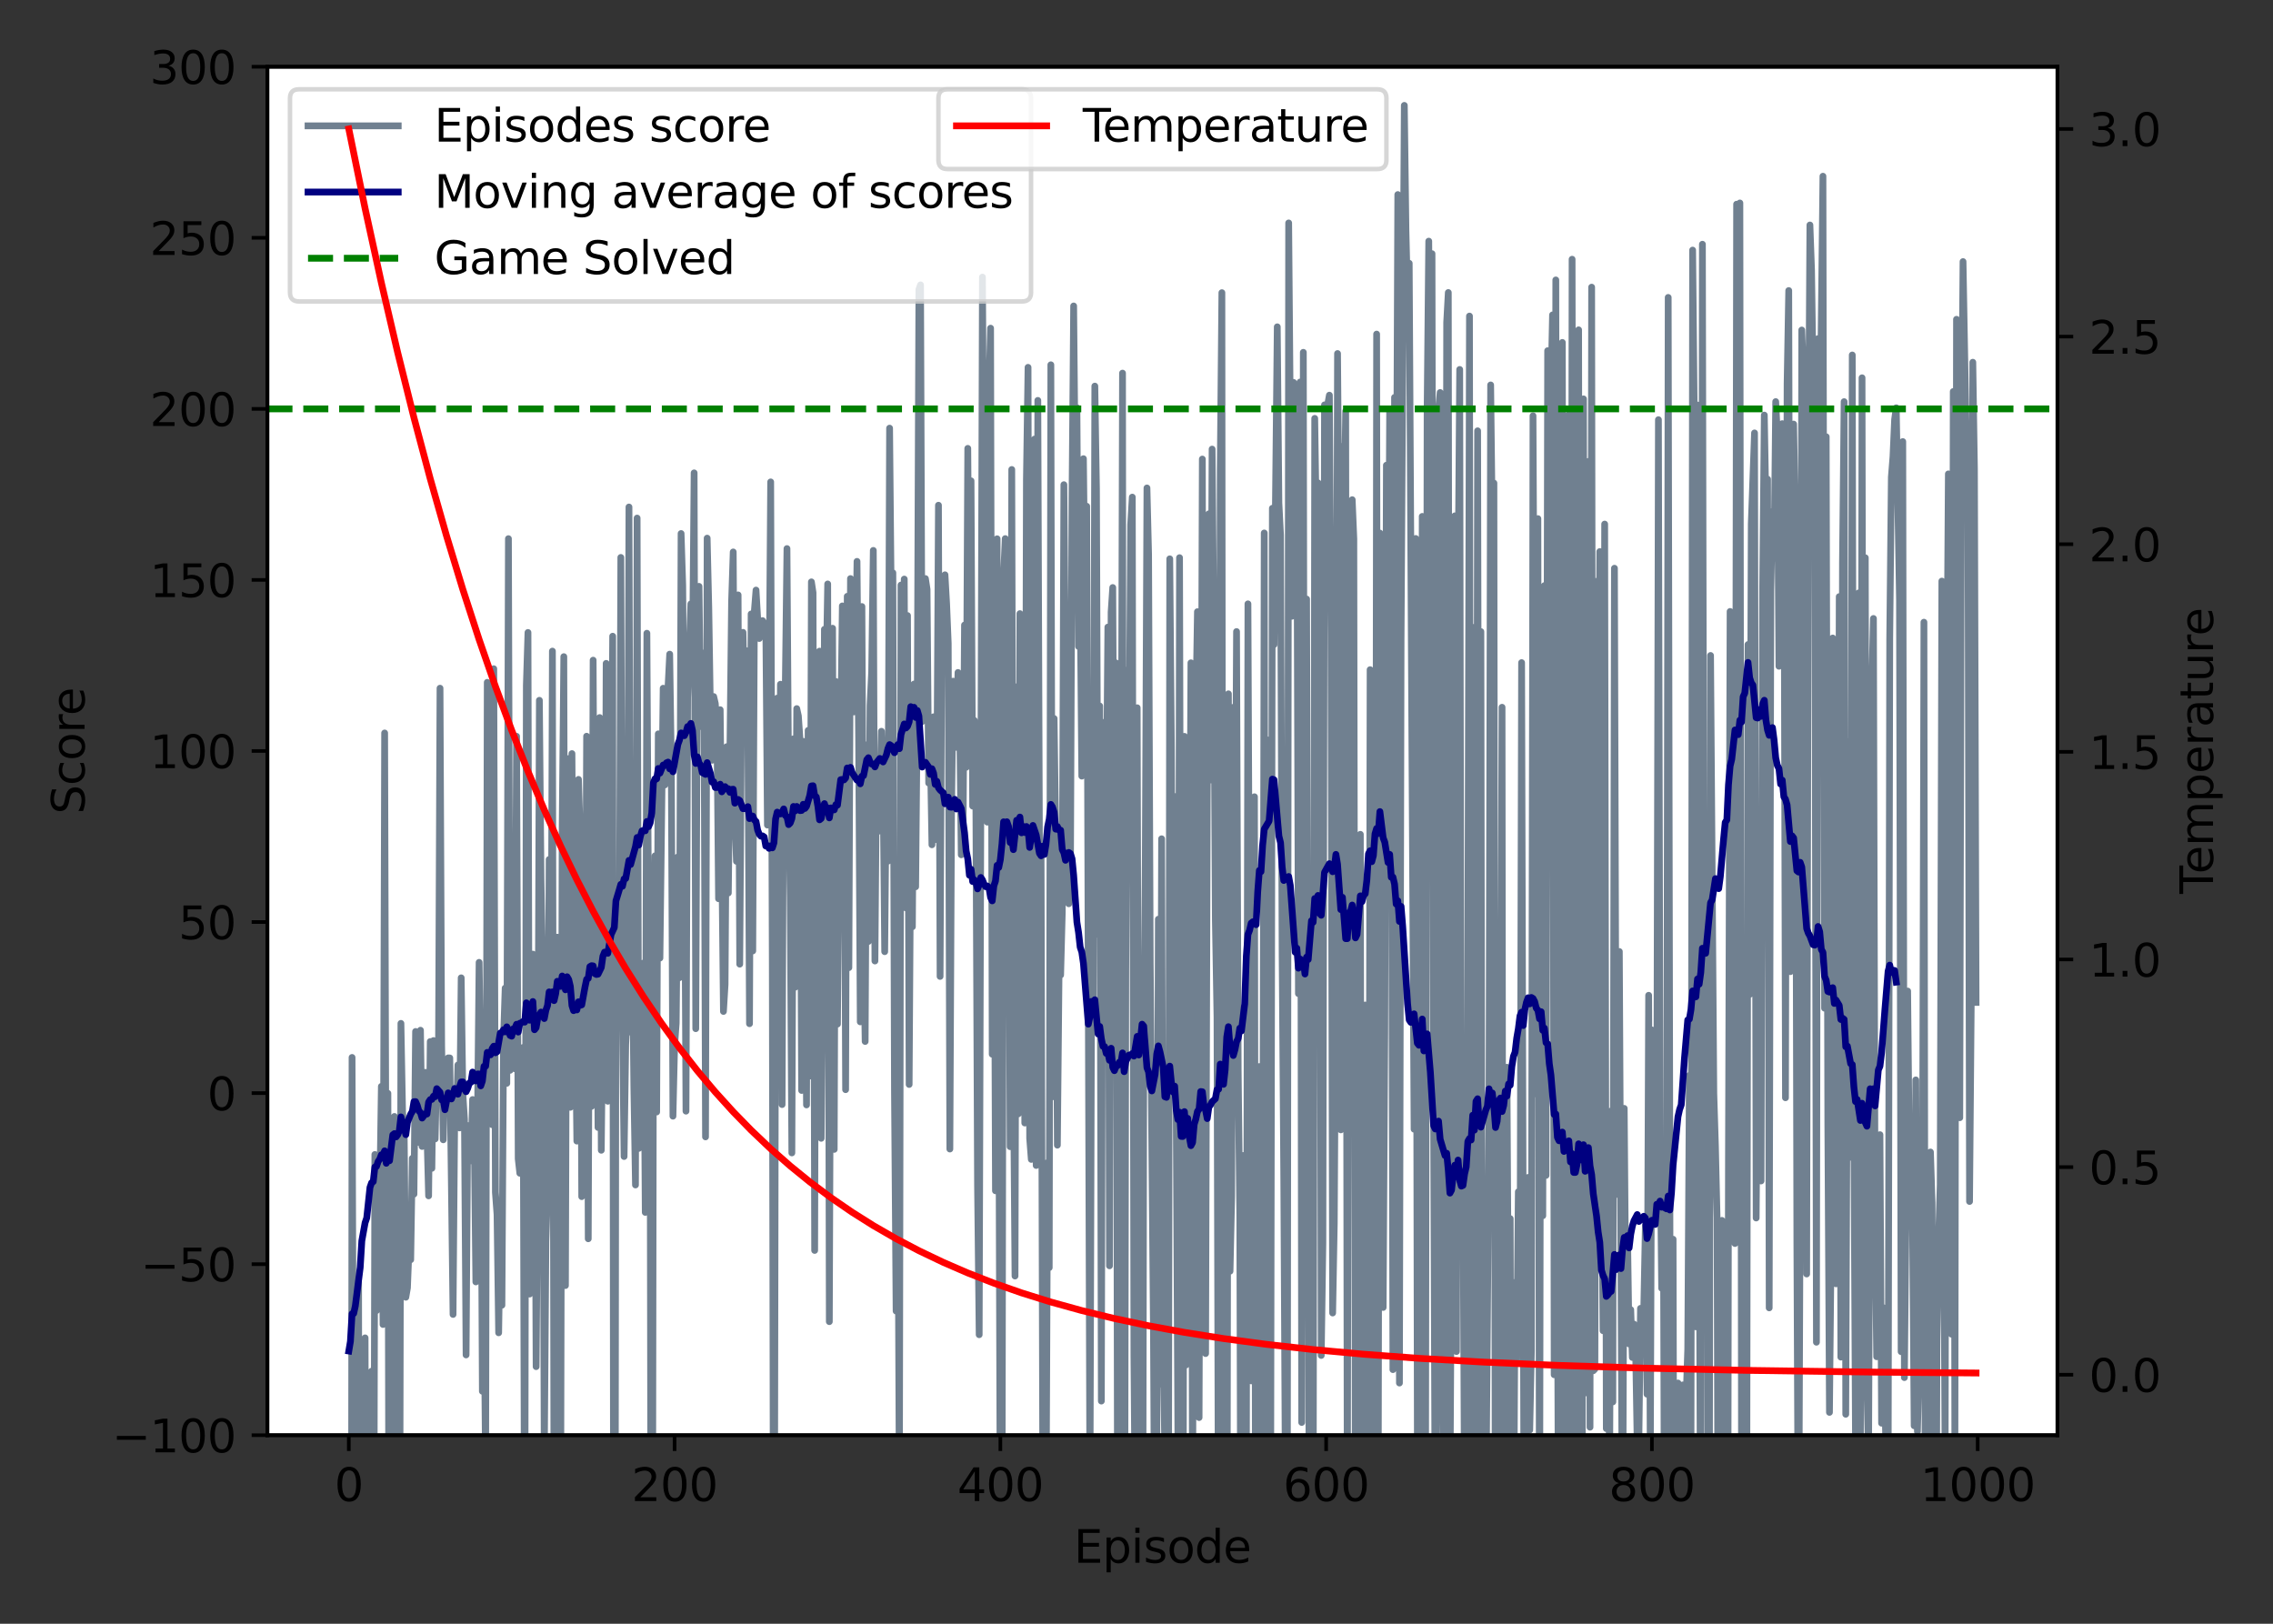 <?xml version="1.0" encoding="utf-8" standalone="no"?>
<!DOCTYPE svg PUBLIC "-//W3C//DTD SVG 1.1//EN"
  "http://www.w3.org/Graphics/SVG/1.1/DTD/svg11.dtd">
<svg xmlns:xlink="http://www.w3.org/1999/xlink" width="504pt" height="360pt" viewBox="0 0 504 360" xmlns="http://www.w3.org/2000/svg" version="1.1">
 <rect x="0" y="0" width="504" height="360" fill="#333333" stroke="none"/>
 <defs>
  <style type="text/css">*{stroke-linejoin: round; stroke-linecap: butt}</style>
 </defs>
 <g id="figure_1">
  <g id="patch_1">
   <path d="M 0 360 
L 504 360 
L 504 0 
L 0 0 
L 0 360 
z
" style="fill: none"/>
  </g>
  <g id="axes_1">
   <g id="patch_2">
    <path d="M 59.3 318.2 
L 456.2 318.2 
L 456.2 14.8 
L 59.3 14.8 
z
" style="fill: #ffffff"/>
   </g>
   <g id="matplotlib.axis_1">
    <g id="xtick_1">
     <g id="line2d_1">
      <defs>
       <path id="m74b5f16a41" d="M 0 0 
L 0 3.5 
" style="stroke: #000000; stroke-width: 0.8"/>
      </defs>
      <g>
       <use xlink:href="#m74b5f16a41" x="77.341" y="318.2" style="stroke: #000000; stroke-width: 0.8"/>
      </g>
     </g>
     <g id="text_1">
      <!-- 0 -->
      <g transform="translate(74.16 332.798)scale(0.1 -0.1)">
       <defs>
        <path id="DejaVuSans-30" d="M 2034 4250 
Q 1547 4250 1301 3770 
Q 1056 3291 1056 2328 
Q 1056 1369 1301 889 
Q 1547 409 2034 409 
Q 2525 409 2770 889 
Q 3016 1369 3016 2328 
Q 3016 3291 2770 3770 
Q 2525 4250 2034 4250 
z
M 2034 4750 
Q 2819 4750 3233 4129 
Q 3647 3509 3647 2328 
Q 3647 1150 3233 529 
Q 2819 -91 2034 -91 
Q 1250 -91 836 529 
Q 422 1150 422 2328 
Q 422 3509 836 4129 
Q 1250 4750 2034 4750 
z
" transform="scale(0.016)"/>
       </defs>
       <use xlink:href="#DejaVuSans-30"/>
      </g>
     </g>
    </g>
    <g id="xtick_2">
     <g id="line2d_2">
      <g>
       <use xlink:href="#m74b5f16a41" x="149.577" y="318.2" style="stroke: #000000; stroke-width: 0.8"/>
      </g>
     </g>
     <g id="text_2">
      <!-- 200 -->
      <g transform="translate(140.033 332.798)scale(0.1 -0.1)">
       <defs>
        <path id="DejaVuSans-32" d="M 1228 531 
L 3431 531 
L 3431 0 
L 469 0 
L 469 531 
Q 828 903 1448 1529 
Q 2069 2156 2228 2338 
Q 2531 2678 2651 2914 
Q 2772 3150 2772 3378 
Q 2772 3750 2511 3984 
Q 2250 4219 1831 4219 
Q 1534 4219 1204 4116 
Q 875 4013 500 3803 
L 500 4441 
Q 881 4594 1212 4672 
Q 1544 4750 1819 4750 
Q 2544 4750 2975 4387 
Q 3406 4025 3406 3419 
Q 3406 3131 3298 2873 
Q 3191 2616 2906 2266 
Q 2828 2175 2409 1742 
Q 1991 1309 1228 531 
z
" transform="scale(0.016)"/>
       </defs>
       <use xlink:href="#DejaVuSans-32"/>
       <use xlink:href="#DejaVuSans-30" x="63.623"/>
       <use xlink:href="#DejaVuSans-30" x="127.246"/>
      </g>
     </g>
    </g>
    <g id="xtick_3">
     <g id="line2d_3">
      <g>
       <use xlink:href="#m74b5f16a41" x="221.813" y="318.2" style="stroke: #000000; stroke-width: 0.8"/>
      </g>
     </g>
     <g id="text_3">
      <!-- 400 -->
      <g transform="translate(212.269 332.798)scale(0.1 -0.1)">
       <defs>
        <path id="DejaVuSans-34" d="M 2419 4116 
L 825 1625 
L 2419 1625 
L 2419 4116 
z
M 2253 4666 
L 3047 4666 
L 3047 1625 
L 3713 1625 
L 3713 1100 
L 3047 1100 
L 3047 0 
L 2419 0 
L 2419 1100 
L 313 1100 
L 313 1709 
L 2253 4666 
z
" transform="scale(0.016)"/>
       </defs>
       <use xlink:href="#DejaVuSans-34"/>
       <use xlink:href="#DejaVuSans-30" x="63.623"/>
       <use xlink:href="#DejaVuSans-30" x="127.246"/>
      </g>
     </g>
    </g>
    <g id="xtick_4">
     <g id="line2d_4">
      <g>
       <use xlink:href="#m74b5f16a41" x="294.049" y="318.2" style="stroke: #000000; stroke-width: 0.8"/>
      </g>
     </g>
     <g id="text_4">
      <!-- 600 -->
      <g transform="translate(284.505 332.798)scale(0.1 -0.1)">
       <defs>
        <path id="DejaVuSans-36" d="M 2113 2584 
Q 1688 2584 1439 2293 
Q 1191 2003 1191 1497 
Q 1191 994 1439 701 
Q 1688 409 2113 409 
Q 2538 409 2786 701 
Q 3034 994 3034 1497 
Q 3034 2003 2786 2293 
Q 2538 2584 2113 2584 
z
M 3366 4563 
L 3366 3988 
Q 3128 4100 2886 4159 
Q 2644 4219 2406 4219 
Q 1781 4219 1451 3797 
Q 1122 3375 1075 2522 
Q 1259 2794 1537 2939 
Q 1816 3084 2150 3084 
Q 2853 3084 3261 2657 
Q 3669 2231 3669 1497 
Q 3669 778 3244 343 
Q 2819 -91 2113 -91 
Q 1303 -91 875 529 
Q 447 1150 447 2328 
Q 447 3434 972 4092 
Q 1497 4750 2381 4750 
Q 2619 4750 2861 4703 
Q 3103 4656 3366 4563 
z
" transform="scale(0.016)"/>
       </defs>
       <use xlink:href="#DejaVuSans-36"/>
       <use xlink:href="#DejaVuSans-30" x="63.623"/>
       <use xlink:href="#DejaVuSans-30" x="127.246"/>
      </g>
     </g>
    </g>
    <g id="xtick_5">
     <g id="line2d_5">
      <g>
       <use xlink:href="#m74b5f16a41" x="366.284" y="318.2" style="stroke: #000000; stroke-width: 0.8"/>
      </g>
     </g>
     <g id="text_5">
      <!-- 800 -->
      <g transform="translate(356.741 332.798)scale(0.1 -0.1)">
       <defs>
        <path id="DejaVuSans-38" d="M 2034 2216 
Q 1584 2216 1326 1975 
Q 1069 1734 1069 1313 
Q 1069 891 1326 650 
Q 1584 409 2034 409 
Q 2484 409 2743 651 
Q 3003 894 3003 1313 
Q 3003 1734 2745 1975 
Q 2488 2216 2034 2216 
z
M 1403 2484 
Q 997 2584 770 2862 
Q 544 3141 544 3541 
Q 544 4100 942 4425 
Q 1341 4750 2034 4750 
Q 2731 4750 3128 4425 
Q 3525 4100 3525 3541 
Q 3525 3141 3298 2862 
Q 3072 2584 2669 2484 
Q 3125 2378 3379 2068 
Q 3634 1759 3634 1313 
Q 3634 634 3220 271 
Q 2806 -91 2034 -91 
Q 1263 -91 848 271 
Q 434 634 434 1313 
Q 434 1759 690 2068 
Q 947 2378 1403 2484 
z
M 1172 3481 
Q 1172 3119 1398 2916 
Q 1625 2713 2034 2713 
Q 2441 2713 2670 2916 
Q 2900 3119 2900 3481 
Q 2900 3844 2670 4047 
Q 2441 4250 2034 4250 
Q 1625 4250 1398 4047 
Q 1172 3844 1172 3481 
z
" transform="scale(0.016)"/>
       </defs>
       <use xlink:href="#DejaVuSans-38"/>
       <use xlink:href="#DejaVuSans-30" x="63.623"/>
       <use xlink:href="#DejaVuSans-30" x="127.246"/>
      </g>
     </g>
    </g>
    <g id="xtick_6">
     <g id="line2d_6">
      <g>
       <use xlink:href="#m74b5f16a41" x="438.52" y="318.2" style="stroke: #000000; stroke-width: 0.8"/>
      </g>
     </g>
     <g id="text_6">
      <!-- 1000 -->
      <g transform="translate(425.795 332.798)scale(0.1 -0.1)">
       <defs>
        <path id="DejaVuSans-31" d="M 794 531 
L 1825 531 
L 1825 4091 
L 703 3866 
L 703 4441 
L 1819 4666 
L 2450 4666 
L 2450 531 
L 3481 531 
L 3481 0 
L 794 0 
L 794 531 
z
" transform="scale(0.016)"/>
       </defs>
       <use xlink:href="#DejaVuSans-31"/>
       <use xlink:href="#DejaVuSans-30" x="63.623"/>
       <use xlink:href="#DejaVuSans-30" x="127.246"/>
       <use xlink:href="#DejaVuSans-30" x="190.869"/>
      </g>
     </g>
    </g>
    <g id="text_7">
     <!-- Episode -->
     <g transform="translate(238.113 346.477)scale(0.1 -0.1)">
      <defs>
       <path id="DejaVuSans-45" d="M 628 4666 
L 3578 4666 
L 3578 4134 
L 1259 4134 
L 1259 2753 
L 3481 2753 
L 3481 2222 
L 1259 2222 
L 1259 531 
L 3634 531 
L 3634 0 
L 628 0 
L 628 4666 
z
" transform="scale(0.016)"/>
       <path id="DejaVuSans-70" d="M 1159 525 
L 1159 -1331 
L 581 -1331 
L 581 3500 
L 1159 3500 
L 1159 2969 
Q 1341 3281 1617 3432 
Q 1894 3584 2278 3584 
Q 2916 3584 3314 3078 
Q 3713 2572 3713 1747 
Q 3713 922 3314 415 
Q 2916 -91 2278 -91 
Q 1894 -91 1617 61 
Q 1341 213 1159 525 
z
M 3116 1747 
Q 3116 2381 2855 2742 
Q 2594 3103 2138 3103 
Q 1681 3103 1420 2742 
Q 1159 2381 1159 1747 
Q 1159 1113 1420 752 
Q 1681 391 2138 391 
Q 2594 391 2855 752 
Q 3116 1113 3116 1747 
z
" transform="scale(0.016)"/>
       <path id="DejaVuSans-69" d="M 603 3500 
L 1178 3500 
L 1178 0 
L 603 0 
L 603 3500 
z
M 603 4863 
L 1178 4863 
L 1178 4134 
L 603 4134 
L 603 4863 
z
" transform="scale(0.016)"/>
       <path id="DejaVuSans-73" d="M 2834 3397 
L 2834 2853 
Q 2591 2978 2328 3040 
Q 2066 3103 1784 3103 
Q 1356 3103 1142 2972 
Q 928 2841 928 2578 
Q 928 2378 1081 2264 
Q 1234 2150 1697 2047 
L 1894 2003 
Q 2506 1872 2764 1633 
Q 3022 1394 3022 966 
Q 3022 478 2636 193 
Q 2250 -91 1575 -91 
Q 1294 -91 989 -36 
Q 684 19 347 128 
L 347 722 
Q 666 556 975 473 
Q 1284 391 1588 391 
Q 1994 391 2212 530 
Q 2431 669 2431 922 
Q 2431 1156 2273 1281 
Q 2116 1406 1581 1522 
L 1381 1569 
Q 847 1681 609 1914 
Q 372 2147 372 2553 
Q 372 3047 722 3315 
Q 1072 3584 1716 3584 
Q 2034 3584 2315 3537 
Q 2597 3491 2834 3397 
z
" transform="scale(0.016)"/>
       <path id="DejaVuSans-6f" d="M 1959 3097 
Q 1497 3097 1228 2736 
Q 959 2375 959 1747 
Q 959 1119 1226 758 
Q 1494 397 1959 397 
Q 2419 397 2687 759 
Q 2956 1122 2956 1747 
Q 2956 2369 2687 2733 
Q 2419 3097 1959 3097 
z
M 1959 3584 
Q 2709 3584 3137 3096 
Q 3566 2609 3566 1747 
Q 3566 888 3137 398 
Q 2709 -91 1959 -91 
Q 1206 -91 779 398 
Q 353 888 353 1747 
Q 353 2609 779 3096 
Q 1206 3584 1959 3584 
z
" transform="scale(0.016)"/>
       <path id="DejaVuSans-64" d="M 2906 2969 
L 2906 4863 
L 3481 4863 
L 3481 0 
L 2906 0 
L 2906 525 
Q 2725 213 2448 61 
Q 2172 -91 1784 -91 
Q 1150 -91 751 415 
Q 353 922 353 1747 
Q 353 2572 751 3078 
Q 1150 3584 1784 3584 
Q 2172 3584 2448 3432 
Q 2725 3281 2906 2969 
z
M 947 1747 
Q 947 1113 1208 752 
Q 1469 391 1925 391 
Q 2381 391 2643 752 
Q 2906 1113 2906 1747 
Q 2906 2381 2643 2742 
Q 2381 3103 1925 3103 
Q 1469 3103 1208 2742 
Q 947 2381 947 1747 
z
" transform="scale(0.016)"/>
       <path id="DejaVuSans-65" d="M 3597 1894 
L 3597 1613 
L 953 1613 
Q 991 1019 1311 708 
Q 1631 397 2203 397 
Q 2534 397 2845 478 
Q 3156 559 3463 722 
L 3463 178 
Q 3153 47 2828 -22 
Q 2503 -91 2169 -91 
Q 1331 -91 842 396 
Q 353 884 353 1716 
Q 353 2575 817 3079 
Q 1281 3584 2069 3584 
Q 2775 3584 3186 3129 
Q 3597 2675 3597 1894 
z
M 3022 2063 
Q 3016 2534 2758 2815 
Q 2500 3097 2075 3097 
Q 1594 3097 1305 2825 
Q 1016 2553 972 2059 
L 3022 2063 
z
" transform="scale(0.016)"/>
      </defs>
      <use xlink:href="#DejaVuSans-45"/>
      <use xlink:href="#DejaVuSans-70" x="63.184"/>
      <use xlink:href="#DejaVuSans-69" x="126.66"/>
      <use xlink:href="#DejaVuSans-73" x="154.443"/>
      <use xlink:href="#DejaVuSans-6f" x="206.543"/>
      <use xlink:href="#DejaVuSans-64" x="267.725"/>
      <use xlink:href="#DejaVuSans-65" x="331.201"/>
     </g>
    </g>
   </g>
   <g id="matplotlib.axis_2">
    <g id="ytick_1">
     <g id="line2d_7">
      <defs>
       <path id="me94c57335e" d="M 0 0 
L -3.5 0 
" style="stroke: #000000; stroke-width: 0.8"/>
      </defs>
      <g>
       <use xlink:href="#me94c57335e" x="59.3" y="318.2" style="stroke: #000000; stroke-width: 0.8"/>
      </g>
     </g>
     <g id="text_8">
      <!-- −100 -->
      <g transform="translate(24.833 321.999)scale(0.1 -0.1)">
       <defs>
        <path id="DejaVuSans-2212" d="M 678 2272 
L 4684 2272 
L 4684 1741 
L 678 1741 
L 678 2272 
z
" transform="scale(0.016)"/>
       </defs>
       <use xlink:href="#DejaVuSans-2212"/>
       <use xlink:href="#DejaVuSans-31" x="83.789"/>
       <use xlink:href="#DejaVuSans-30" x="147.412"/>
       <use xlink:href="#DejaVuSans-30" x="211.035"/>
      </g>
     </g>
    </g>
    <g id="ytick_2">
     <g id="line2d_8">
      <g>
       <use xlink:href="#me94c57335e" x="59.3" y="280.275" style="stroke: #000000; stroke-width: 0.8"/>
      </g>
     </g>
     <g id="text_9">
      <!-- −50 -->
      <g transform="translate(31.195 284.074)scale(0.1 -0.1)">
       <defs>
        <path id="DejaVuSans-35" d="M 691 4666 
L 3169 4666 
L 3169 4134 
L 1269 4134 
L 1269 2991 
Q 1406 3038 1543 3061 
Q 1681 3084 1819 3084 
Q 2600 3084 3056 2656 
Q 3513 2228 3513 1497 
Q 3513 744 3044 326 
Q 2575 -91 1722 -91 
Q 1428 -91 1123 -41 
Q 819 9 494 109 
L 494 744 
Q 775 591 1075 516 
Q 1375 441 1709 441 
Q 2250 441 2565 725 
Q 2881 1009 2881 1497 
Q 2881 1984 2565 2268 
Q 2250 2553 1709 2553 
Q 1456 2553 1204 2497 
Q 953 2441 691 2322 
L 691 4666 
z
" transform="scale(0.016)"/>
       </defs>
       <use xlink:href="#DejaVuSans-2212"/>
       <use xlink:href="#DejaVuSans-35" x="83.789"/>
       <use xlink:href="#DejaVuSans-30" x="147.412"/>
      </g>
     </g>
    </g>
    <g id="ytick_3">
     <g id="line2d_9">
      <g>
       <use xlink:href="#me94c57335e" x="59.3" y="242.35" style="stroke: #000000; stroke-width: 0.8"/>
      </g>
     </g>
     <g id="text_10">
      <!-- 0 -->
      <g transform="translate(45.938 246.149)scale(0.1 -0.1)">
       <use xlink:href="#DejaVuSans-30"/>
      </g>
     </g>
    </g>
    <g id="ytick_4">
     <g id="line2d_10">
      <g>
       <use xlink:href="#me94c57335e" x="59.3" y="204.425" style="stroke: #000000; stroke-width: 0.8"/>
      </g>
     </g>
     <g id="text_11">
      <!-- 50 -->
      <g transform="translate(39.575 208.224)scale(0.1 -0.1)">
       <use xlink:href="#DejaVuSans-35"/>
       <use xlink:href="#DejaVuSans-30" x="63.623"/>
      </g>
     </g>
    </g>
    <g id="ytick_5">
     <g id="line2d_11">
      <g>
       <use xlink:href="#me94c57335e" x="59.3" y="166.5" style="stroke: #000000; stroke-width: 0.8"/>
      </g>
     </g>
     <g id="text_12">
      <!-- 100 -->
      <g transform="translate(33.212 170.299)scale(0.1 -0.1)">
       <use xlink:href="#DejaVuSans-31"/>
       <use xlink:href="#DejaVuSans-30" x="63.623"/>
       <use xlink:href="#DejaVuSans-30" x="127.246"/>
      </g>
     </g>
    </g>
    <g id="ytick_6">
     <g id="line2d_12">
      <g>
       <use xlink:href="#me94c57335e" x="59.3" y="128.575" style="stroke: #000000; stroke-width: 0.8"/>
      </g>
     </g>
     <g id="text_13">
      <!-- 150 -->
      <g transform="translate(33.212 132.374)scale(0.1 -0.1)">
       <use xlink:href="#DejaVuSans-31"/>
       <use xlink:href="#DejaVuSans-35" x="63.623"/>
       <use xlink:href="#DejaVuSans-30" x="127.246"/>
      </g>
     </g>
    </g>
    <g id="ytick_7">
     <g id="line2d_13">
      <g>
       <use xlink:href="#me94c57335e" x="59.3" y="90.65" style="stroke: #000000; stroke-width: 0.8"/>
      </g>
     </g>
     <g id="text_14">
      <!-- 200 -->
      <g transform="translate(33.212 94.449)scale(0.1 -0.1)">
       <use xlink:href="#DejaVuSans-32"/>
       <use xlink:href="#DejaVuSans-30" x="63.623"/>
       <use xlink:href="#DejaVuSans-30" x="127.246"/>
      </g>
     </g>
    </g>
    <g id="ytick_8">
     <g id="line2d_14">
      <g>
       <use xlink:href="#me94c57335e" x="59.3" y="52.725" style="stroke: #000000; stroke-width: 0.8"/>
      </g>
     </g>
     <g id="text_15">
      <!-- 250 -->
      <g transform="translate(33.212 56.524)scale(0.1 -0.1)">
       <use xlink:href="#DejaVuSans-32"/>
       <use xlink:href="#DejaVuSans-35" x="63.623"/>
       <use xlink:href="#DejaVuSans-30" x="127.246"/>
      </g>
     </g>
    </g>
    <g id="ytick_9">
     <g id="line2d_15">
      <g>
       <use xlink:href="#me94c57335e" x="59.3" y="14.8" style="stroke: #000000; stroke-width: 0.8"/>
      </g>
     </g>
     <g id="text_16">
      <!-- 300 -->
      <g transform="translate(33.212 18.599)scale(0.1 -0.1)">
       <defs>
        <path id="DejaVuSans-33" d="M 2597 2516 
Q 3050 2419 3304 2112 
Q 3559 1806 3559 1356 
Q 3559 666 3084 287 
Q 2609 -91 1734 -91 
Q 1441 -91 1130 -33 
Q 819 25 488 141 
L 488 750 
Q 750 597 1062 519 
Q 1375 441 1716 441 
Q 2309 441 2620 675 
Q 2931 909 2931 1356 
Q 2931 1769 2642 2001 
Q 2353 2234 1838 2234 
L 1294 2234 
L 1294 2753 
L 1863 2753 
Q 2328 2753 2575 2939 
Q 2822 3125 2822 3475 
Q 2822 3834 2567 4026 
Q 2313 4219 1838 4219 
Q 1578 4219 1281 4162 
Q 984 4106 628 3988 
L 628 4550 
Q 988 4650 1302 4700 
Q 1616 4750 1894 4750 
Q 2613 4750 3031 4423 
Q 3450 4097 3450 3541 
Q 3450 3153 3228 2886 
Q 3006 2619 2597 2516 
z
" transform="scale(0.016)"/>
       </defs>
       <use xlink:href="#DejaVuSans-33"/>
       <use xlink:href="#DejaVuSans-30" x="63.623"/>
       <use xlink:href="#DejaVuSans-30" x="127.246"/>
      </g>
     </g>
    </g>
    <g id="text_17">
     <!-- Score -->
     <g transform="translate(18.753 180.502)rotate(-90)scale(0.1 -0.1)">
      <defs>
       <path id="DejaVuSans-53" d="M 3425 4513 
L 3425 3897 
Q 3066 4069 2747 4153 
Q 2428 4238 2131 4238 
Q 1616 4238 1336 4038 
Q 1056 3838 1056 3469 
Q 1056 3159 1242 3001 
Q 1428 2844 1947 2747 
L 2328 2669 
Q 3034 2534 3370 2195 
Q 3706 1856 3706 1288 
Q 3706 609 3251 259 
Q 2797 -91 1919 -91 
Q 1588 -91 1214 -16 
Q 841 59 441 206 
L 441 856 
Q 825 641 1194 531 
Q 1563 422 1919 422 
Q 2459 422 2753 634 
Q 3047 847 3047 1241 
Q 3047 1584 2836 1778 
Q 2625 1972 2144 2069 
L 1759 2144 
Q 1053 2284 737 2584 
Q 422 2884 422 3419 
Q 422 4038 858 4394 
Q 1294 4750 2059 4750 
Q 2388 4750 2728 4690 
Q 3069 4631 3425 4513 
z
" transform="scale(0.016)"/>
       <path id="DejaVuSans-63" d="M 3122 3366 
L 3122 2828 
Q 2878 2963 2633 3030 
Q 2388 3097 2138 3097 
Q 1578 3097 1268 2742 
Q 959 2388 959 1747 
Q 959 1106 1268 751 
Q 1578 397 2138 397 
Q 2388 397 2633 464 
Q 2878 531 3122 666 
L 3122 134 
Q 2881 22 2623 -34 
Q 2366 -91 2075 -91 
Q 1284 -91 818 406 
Q 353 903 353 1747 
Q 353 2603 823 3093 
Q 1294 3584 2113 3584 
Q 2378 3584 2631 3529 
Q 2884 3475 3122 3366 
z
" transform="scale(0.016)"/>
       <path id="DejaVuSans-72" d="M 2631 2963 
Q 2534 3019 2420 3045 
Q 2306 3072 2169 3072 
Q 1681 3072 1420 2755 
Q 1159 2438 1159 1844 
L 1159 0 
L 581 0 
L 581 3500 
L 1159 3500 
L 1159 2956 
Q 1341 3275 1631 3429 
Q 1922 3584 2338 3584 
Q 2397 3584 2469 3576 
Q 2541 3569 2628 3553 
L 2631 2963 
z
" transform="scale(0.016)"/>
      </defs>
      <use xlink:href="#DejaVuSans-53"/>
      <use xlink:href="#DejaVuSans-63" x="63.477"/>
      <use xlink:href="#DejaVuSans-6f" x="118.457"/>
      <use xlink:href="#DejaVuSans-72" x="179.639"/>
      <use xlink:href="#DejaVuSans-65" x="218.502"/>
     </g>
    </g>
   </g>
   <g id="line2d_16">
    <path d="M 77.341 338.369 
L 77.377 361 
M 77.925 361 
L 78.063 234.446 
L 78.424 335.576 
L 78.668 361 
M 79.267 361 
L 79.508 284.216 
L 79.622 361 
M 80.219 361 
L 80.23 355.59 
L 80.592 332.612 
L 80.953 296.62 
L 81.129 361 
M 81.773 361 
L 82.036 311.111 
L 82.397 304.005 
L 82.593 361 
M 82.872 361 
L 83.12 255.96 
L 83.481 290.581 
L 84.203 265.502 
L 84.564 240.858 
L 84.926 293.655 
L 85.287 162.509 
L 85.648 289.243 
L 86.009 242.401 
L 86.261 361 
M 86.777 361 
L 87.093 264.749 
L 87.454 247.528 
L 87.815 267.864 
L 88.176 258.655 
L 88.456 361 
M 88.603 361 
L 88.899 226.895 
L 89.26 246.461 
L 89.621 251.466 
L 89.982 287.611 
L 90.343 285.536 
L 90.705 276.301 
L 91.066 279.292 
L 91.427 256.806 
L 91.788 264.759 
L 92.149 228.69 
L 92.51 233.048 
L 92.872 253.291 
L 93.233 228.412 
L 93.594 254.182 
L 93.955 242.35 
L 94.316 237.748 
L 95.039 265.136 
L 95.4 230.919 
L 95.761 259.033 
L 96.122 230.703 
L 96.483 252.518 
L 96.845 237.064 
L 97.206 239.726 
L 97.567 152.583 
L 97.928 231.837 
L 98.289 252.704 
L 98.65 235.354 
L 99.012 243.298 
L 99.373 234.544 
L 99.734 234.559 
L 100.456 291.424 
L 100.818 247.629 
L 101.179 249.294 
L 101.54 236.108 
L 101.901 250.068 
L 102.262 216.793 
L 102.623 242.5 
L 102.985 248.096 
L 103.346 300.402 
L 103.707 249.541 
L 104.429 257.384 
L 104.791 243.778 
L 105.152 250.406 
L 105.513 284.21 
L 106.235 213.364 
L 106.596 237.476 
L 106.958 308.464 
L 107.319 286.385 
L 107.68 326.562 
L 108.041 151.281 
L 108.402 235.086 
L 108.764 236.209 
L 109.125 249.354 
L 109.486 148.265 
L 109.847 264.345 
L 110.208 269.261 
L 110.569 295.494 
L 110.931 271.355 
L 111.292 289.385 
L 111.653 230.139 
L 112.014 219.063 
L 112.375 240.187 
L 112.736 119.429 
L 113.098 237.301 
L 113.459 228.505 
L 113.82 223.565 
L 114.181 236.956 
L 114.542 163.244 
L 114.904 256.899 
L 115.265 260.123 
L 115.626 236.732 
L 115.987 232.227 
L 116.348 361 
M 116.348 361 
L 116.709 151.964 
L 117.071 140.226 
L 117.432 286.906 
L 118.154 211.541 
L 118.515 223.354 
L 118.877 303 
L 119.238 257.682 
L 119.599 155.267 
L 119.96 195.173 
L 120.321 216.013 
L 120.682 324.187 
L 121.044 275.268 
L 121.405 263.186 
L 121.766 190.551 
L 122.127 245.643 
L 122.488 144.358 
L 122.85 339.175 
L 123.211 252.534 
L 123.572 207.775 
L 123.933 244.807 
L 124.294 345.024 
L 124.655 183.704 
L 125.017 145.588 
L 125.378 285.022 
L 125.739 173.363 
L 126.1 168.172 
L 126.461 245.502 
L 126.822 167.082 
L 127.184 222.544 
L 127.545 221.411 
L 127.906 252.991 
L 128.267 172.799 
L 128.628 184.353 
L 128.99 265.305 
L 129.351 258.146 
L 129.712 254.595 
L 130.073 163.23 
L 130.434 274.648 
L 130.795 180.412 
L 131.157 245.3 
L 131.518 146.366 
L 131.879 217.229 
L 132.24 193.361 
L 132.601 249.969 
L 132.963 159.089 
L 133.324 255.025 
L 133.685 220.919 
L 134.046 240.639 
L 134.407 147.08 
L 134.768 244.156 
L 135.13 240.819 
L 135.852 141.054 
L 136.059 361 
M 136.395 361 
L 136.574 200.306 
L 136.936 195.495 
L 137.297 224.354 
L 137.658 123.591 
L 138.019 226.533 
L 138.38 256.412 
L 138.741 231.529 
L 139.103 223.299 
L 139.464 112.409 
L 139.825 228.836 
L 140.186 207.195 
L 140.547 241.011 
L 140.908 262.721 
L 141.27 114.863 
L 141.631 254.614 
L 141.992 254.344 
L 142.353 229.945 
L 142.714 213.487 
L 143.076 268.798 
L 143.437 140.396 
L 143.798 203.826 
L 144.159 244.19 
L 144.356 361 
M 144.67 361 
L 144.881 223.183 
L 145.243 189.742 
L 145.604 246.534 
L 145.965 162.702 
L 146.326 212.418 
L 147.049 152.588 
L 147.41 174.041 
L 147.771 168.569 
L 148.132 152.312 
L 148.493 145.032 
L 148.854 169.704 
L 149.216 247.469 
L 149.577 231.833 
L 149.938 226.842 
L 150.299 189.99 
L 150.66 216.772 
L 151.021 118.288 
L 151.383 129.821 
L 151.744 175.922 
L 152.105 246.352 
L 152.466 154.634 
L 153.189 133.885 
L 153.55 146.406 
L 153.911 104.843 
L 154.272 228.069 
L 154.633 146.471 
L 154.994 130.003 
L 155.356 161.077 
L 155.717 144.985 
L 156.078 144.777 
L 156.439 252.058 
L 156.8 119.313 
L 157.162 134.875 
L 157.523 157.908 
L 157.884 168.564 
L 158.245 154.433 
L 158.606 155.986 
L 158.967 161.264 
L 159.329 199.255 
L 159.69 157.349 
L 160.412 224.246 
L 160.773 218.255 
L 161.135 165.548 
L 161.496 197.987 
L 162.218 133.407 
L 162.579 122.374 
L 162.94 180.443 
L 163.302 190.968 
L 163.663 131.901 
L 164.024 213.761 
L 164.385 161.25 
L 164.746 140.203 
L 165.107 158.005 
L 165.469 144.256 
L 165.83 160.6 
L 166.191 226.967 
L 166.552 136.122 
L 166.913 210.834 
L 167.275 135.401 
L 167.636 130.827 
L 167.997 137.185 
L 168.358 141.565 
L 168.719 137.711 
L 169.08 137.598 
L 169.442 140.988 
L 169.803 138.169 
L 170.164 182.924 
L 170.525 155.776 
L 170.886 106.846 
L 171.248 213.768 
L 171.512 361 
M 171.699 361 
L 171.97 200.889 
L 172.331 154.791 
L 172.692 215.327 
L 173.053 151.703 
L 173.415 244.894 
L 173.776 158.03 
L 174.137 151.637 
L 174.498 121.627 
L 174.859 173.923 
L 175.221 198.934 
L 175.582 255.612 
L 175.943 163.806 
L 176.304 218.884 
L 176.665 157.106 
L 177.026 158.723 
L 177.388 163.998 
L 177.749 241.766 
L 178.11 164.364 
L 178.471 196.116 
L 178.832 244.971 
L 179.193 161.938 
L 179.555 238.579 
L 179.916 129.006 
L 180.277 131.4 
L 180.638 277.233 
L 180.999 144.656 
L 181.361 185.156 
L 181.722 144.367 
L 182.083 252.377 
L 182.444 212.512 
L 182.805 139.523 
L 183.166 151.017 
L 183.528 129.469 
L 183.889 293.02 
L 184.25 196.1 
L 184.611 139.288 
L 184.972 254.827 
L 185.334 151.088 
L 185.695 227.052 
L 186.056 183.141 
L 186.417 162.424 
L 186.778 134.339 
L 187.139 149.565 
L 187.501 241.591 
L 187.862 132.212 
L 188.223 214.538 
L 188.584 128.275 
L 188.945 128.909 
L 189.307 157.844 
L 189.668 150.688 
L 190.029 124.465 
L 190.39 163.531 
L 190.751 226.555 
L 191.112 134.476 
L 191.474 206.855 
L 191.835 230.903 
L 192.196 165.137 
L 192.557 208.734 
L 192.918 156.426 
L 193.279 148.958 
L 193.641 122.035 
L 194.002 213.061 
L 194.363 169.572 
L 194.724 184.337 
L 195.085 177.684 
L 195.447 162.133 
L 195.808 173.424 
L 196.169 210.994 
L 196.53 172.304 
L 196.891 190.937 
L 197.252 94.925 
L 197.614 133.507 
L 197.975 126.996 
L 198.336 241.731 
L 198.697 290.677 
L 199.058 250.732 
L 199.42 332.911 
L 199.781 129.712 
L 200.142 171.583 
L 200.503 128.388 
L 200.864 201.301 
L 201.225 136.477 
L 201.587 240.436 
L 201.948 182.368 
L 202.309 205.483 
L 202.67 151.658 
L 203.031 196.608 
L 203.393 157.057 
L 203.754 64.186 
L 204.115 63.164 
L 204.476 159.985 
L 204.837 139.544 
L 205.198 128.278 
L 205.56 130.65 
L 205.921 173.617 
L 206.282 166.38 
L 206.643 187.298 
L 207.004 158.917 
L 207.365 186.16 
L 207.727 175.189 
L 208.088 112.015 
L 208.449 216.486 
L 208.81 142.503 
L 209.171 128.252 
L 209.533 127.441 
L 209.894 133.839 
L 210.255 142.63 
L 210.616 254.752 
L 210.977 180.831 
L 211.338 151.022 
L 211.7 151.302 
L 212.061 165.693 
L 212.422 149.095 
L 212.783 158.86 
L 213.144 189.516 
L 213.506 188.86 
L 213.867 138.576 
L 214.228 170.121 
L 214.589 99.411 
L 214.95 147.392 
L 215.311 106.605 
L 215.673 178.719 
L 216.034 159.709 
L 216.395 179.857 
L 216.756 262.892 
L 217.117 295.92 
L 217.84 61.436 
L 218.562 173.266 
L 218.923 182.277 
L 219.284 86.616 
L 219.646 72.759 
L 220.007 233.736 
L 220.368 161.039 
L 220.729 264.009 
L 221.09 119.451 
L 221.813 346.18 
L 222.174 346.42 
L 222.535 127.68 
L 222.896 119.414 
L 223.257 157.161 
L 223.619 154.624 
L 223.98 254.229 
L 224.341 104.093 
L 224.702 236.696 
L 225.063 282.91 
L 225.424 152.265 
L 225.786 246.961 
L 226.147 136.046 
L 226.508 230.998 
L 226.869 160.148 
L 227.23 248.982 
L 227.592 106.315 
L 227.953 81.445 
L 228.314 252.373 
L 228.675 257.052 
L 229.036 146.88 
L 229.397 97.348 
L 229.759 258.398 
L 230.12 88.776 
L 230.481 188.814 
L 230.842 189.971 
L 231.203 319.749 
L 231.564 326.726 
L 231.926 341.614 
L 232.287 257.739 
L 232.648 281.05 
L 233.009 80.881 
L 233.37 243.181 
L 233.732 159.299 
L 234.093 186.062 
L 234.454 253.895 
L 234.815 216.387 
L 235.176 216.176 
L 235.537 202.337 
L 235.899 107.463 
L 236.26 152.609 
L 236.621 165.423 
L 236.982 200.371 
L 237.343 195.485 
L 237.705 110.463 
L 238.066 67.835 
L 238.427 106.975 
L 238.788 90.4 
L 239.149 143.329 
L 239.51 131.424 
L 239.872 172.071 
L 240.233 101.697 
L 240.594 134.166 
L 240.955 112.239 
L 241.678 332.973 
L 242.039 214.911 
L 242.4 222.586 
L 242.761 85.603 
L 243.122 108.381 
L 243.483 207.197 
L 243.845 156.519 
L 244.206 310.629 
L 244.567 160.156 
L 244.928 227.798 
L 245.65 139.033 
L 246.012 280.643 
L 246.373 135.704 
L 246.734 130.262 
L 247.095 203.375 
L 247.456 146.969 
L 247.818 351.358 
L 248.179 198.933 
L 248.54 215.565 
L 248.901 82.726 
L 249.206 361 
M 249.356 361 
L 249.623 215.357 
L 249.985 148.554 
L 250.346 172.222 
L 250.707 116.376 
L 251.068 110.217 
L 251.429 300.504 
L 251.791 346.855 
L 252.152 156.92 
L 252.513 293.609 
L 252.874 217.224 
L 253.117 361 
M 253.366 361 
L 253.596 238.694 
L 253.958 190.213 
L 254.319 108.187 
L 254.68 122.932 
L 255.041 213.058 
L 255.764 295.574 
L 256.108 361 
M 256.157 361 
L 256.486 328.627 
L 256.847 203.8 
L 257.208 306.874 
L 257.569 185.967 
L 257.931 297.241 
L 258.292 322.889 
L 258.653 296.556 
L 258.872 361 
M 259.068 361 
L 259.375 123.899 
L 259.736 165.76 
L 260.098 242.245 
L 260.459 176.59 
L 261.181 318.308 
L 261.542 123.644 
L 262.146 361 
M 262.316 361 
L 262.626 163.257 
L 262.987 302.632 
L 263.348 176.699 
L 263.709 221.929 
L 264.071 146.955 
L 264.432 346.302 
L 264.793 167.761 
L 265.154 158.316 
L 265.515 135.618 
L 265.877 314.289 
L 266.599 101.779 
L 266.96 290.485 
L 267.321 300.096 
L 267.682 177.718 
L 268.044 113.915 
L 268.405 172.937 
L 268.766 99.571 
L 269.127 137.862 
L 269.488 203.846 
L 269.85 225.561 
L 270.204 361 
M 270.214 361 
L 270.572 104.263 
L 270.933 64.89 
L 271.209 361 
M 272.065 361 
L 272.378 153.829 
L 272.739 281.839 
L 273.1 265.304 
L 273.461 156.824 
L 273.822 207.564 
L 274.184 140.022 
L 274.545 237.203 
L 274.906 269.664 
L 275.143 361 
M 275.38 361 
L 275.628 256.184 
L 275.732 361 
M 276.312 361 
L 276.351 329.467 
L 276.712 133.882 
L 277.434 306.153 
L 277.795 270.924 
L 278.157 176.652 
L 278.406 361 
M 278.868 361 
L 278.879 358.41 
L 279.24 236.466 
L 279.529 361 
M 279.717 361 
L 279.963 294.917 
L 280.324 118.167 
L 280.663 361 
M 280.711 361 
L 281.046 164.047 
L 281.371 361 
M 281.53 361 
L 281.768 318.604 
L 282.13 112.688 
L 282.491 142.929 
L 283.213 72.459 
L 283.574 111.49 
L 283.936 118.63 
L 284.297 211.668 
L 284.658 261.054 
L 285.177 361 
M 285.413 361 
L 285.741 49.428 
L 286.464 136.633 
L 286.825 84.785 
L 287.186 119.24 
L 287.547 103.754 
L 287.908 220.303 
L 288.27 84.703 
L 288.631 315.371 
L 288.992 78.116 
L 289.353 290.743 
L 289.714 132.815 
L 290.362 361 
M 290.516 361 
L 290.798 286.419 
L 291.159 351.756 
L 291.52 92.758 
L 291.881 117.012 
L 292.243 107.049 
L 292.604 121.768 
L 292.965 300.52 
L 293.326 275.545 
L 293.687 89.765 
L 294.049 93.085 
L 294.41 89.631 
L 294.771 87.613 
L 295.132 140.484 
L 295.493 291.103 
L 295.854 271.15 
L 296.216 208.591 
L 296.577 78.383 
L 296.938 122.072 
L 297.299 250.499 
L 297.66 98.97 
L 298.021 116.885 
L 298.383 91.142 
L 298.744 341.518 
L 299.105 135.289 
L 299.466 126.572 
L 299.827 110.787 
L 300.189 119.452 
L 300.55 345.005 
L 300.911 296.642 
L 301.272 309.138 
L 301.633 184.978 
L 301.945 361 
M 302.35 361 
L 302.356 360.544 
L 302.717 222.822 
L 303.078 356.81 
L 303.242 361 
M 303.448 361 
L 303.8 148.473 
L 304.162 339.539 
L 304.523 354.784 
L 304.884 359.348 
L 305.245 74.072 
L 305.606 325.681 
L 305.967 118.184 
L 306.329 126.006 
L 306.69 289.875 
L 307.051 228.887 
L 307.412 103.141 
L 307.773 159.687 
L 308.135 91.082 
L 308.496 141.224 
L 308.857 303.659 
L 309.218 88.11 
L 309.579 132.894 
L 309.94 43.139 
L 310.302 306.632 
L 310.663 141.856 
L 311.385 23.367 
L 311.746 51.079 
L 312.107 66.429 
L 312.469 58.371 
L 313.552 250.358 
L 313.913 119.388 
L 314.275 318.323 
L 314.636 322.769 
L 314.878 361 
M 315.022 361 
L 315.358 114.494 
L 315.719 339.871 
L 316.08 334.212 
L 316.442 91.106 
L 316.803 53.466 
L 317.164 121.263 
L 317.525 56.243 
L 317.886 248.09 
L 318.248 346.206 
L 318.609 306.962 
L 318.97 90.922 
L 319.331 87.025 
L 319.692 249.645 
L 320.053 319.79 
L 320.415 341.669 
L 320.776 71.502 
L 321.137 64.858 
L 321.498 333.252 
L 321.859 269 
L 322.221 271.432 
L 322.582 114.366 
L 322.943 299.652 
L 323.304 130.826 
L 323.665 81.914 
L 324.026 277.577 
L 324.388 257.492 
L 324.749 338.022 
L 325.106 361 
M 325.11 361 
L 325.832 70.077 
L 326.193 344.91 
L 326.555 139.078 
L 326.885 361 
M 327.019 361 
L 327.277 309.859 
L 327.638 95.516 
L 327.999 272.513 
L 328.361 140.029 
L 328.717 361 
M 329.27 361 
L 330.166 246.601 
L 330.528 85.348 
L 330.889 116.294 
L 331.25 107.098 
L 331.57 361 
M 331.738 361 
L 331.972 301.35 
L 332.334 341.429 
L 333.056 156.808 
L 333.293 361 
M 333.593 361 
L 333.778 249.006 
L 334.139 236.621 
L 334.501 302.218 
L 334.862 270.175 
L 335.085 361 
M 335.526 361 
L 335.945 284.296 
L 336.307 301.696 
L 336.668 264.219 
L 337.029 291.707 
L 337.39 146.909 
L 337.985 361 
M 338.274 361 
L 338.474 315.315 
L 338.835 261.043 
L 339.196 317.061 
L 339.557 299.587 
L 339.918 92.182 
L 340.641 242.554 
L 341.002 114.986 
L 341.363 357.403 
L 341.724 144.123 
L 342.085 269.551 
L 342.447 129.836 
L 342.808 260.603 
L 343.169 77.753 
L 343.53 164.605 
L 343.891 86.75 
L 344.252 69.819 
L 344.614 304.794 
L 344.975 62.067 
L 345.336 281.283 
L 345.631 361 
M 345.784 361 
L 346.058 304.062 
L 346.42 75.921 
L 346.781 301.294 
L 347.142 325.255 
L 347.503 292.684 
L 347.864 91.899 
L 348.225 320.04 
L 348.587 57.475 
L 348.948 269.011 
L 349.309 337.16 
L 349.67 323.132 
L 350.031 73.128 
L 350.393 313.335 
L 350.581 361 
M 350.804 361 
L 351.115 88.439 
L 351.476 308.851 
L 351.837 304.472 
L 352.198 102.297 
L 352.56 316.424 
L 352.921 63.665 
L 353.282 303.908 
L 353.643 303.528 
L 354.004 128.878 
L 354.365 197.906 
L 354.727 122.287 
L 355.088 249.544 
L 355.449 295.036 
L 355.81 116.193 
L 356.171 316.724 
L 356.533 265.996 
L 356.894 328.666 
L 357.255 246.299 
L 357.616 310.821 
L 357.977 125.984 
L 358.338 245.657 
L 358.7 264.833 
L 359.061 210.961 
L 359.783 350.427 
L 360.144 245.739 
L 360.506 290.526 
L 360.867 273.038 
L 361.228 297.965 
L 361.589 290.37 
L 361.95 300.968 
L 362.311 293.563 
L 362.673 299.16 
L 363.034 320.834 
L 363.395 318.994 
L 363.756 290.076 
L 364.117 296.78 
L 364.479 290.352 
L 364.84 271.763 
L 365.201 309.108 
L 365.562 220.668 
L 365.923 325.85 
L 366.284 228.351 
L 366.646 265.808 
L 367.007 268.953 
L 367.368 250.075 
L 367.729 93.049 
L 368.09 252.441 
L 368.451 285.619 
L 368.813 263.204 
L 369.108 361 
M 369.255 361 
L 369.535 284.964 
L 369.896 65.944 
L 370.442 361 
M 370.757 361 
L 370.98 274.751 
L 371.18 361 
M 371.893 361 
L 372.063 306.63 
L 372.424 313.544 
L 372.57 361 
M 372.99 361 
L 373.147 307.049 
L 373.508 333.579 
L 373.869 310.317 
L 374.23 299.142 
L 374.592 238.42 
L 374.953 318.481 
L 375.314 55.449 
L 375.675 92.209 
L 376.036 294.173 
L 376.397 89.803 
L 376.759 257.743 
L 377.116 361 
M 377.121 361 
L 377.481 54.15 
L 377.842 229.97 
L 378.203 287.797 
L 378.564 228.794 
L 378.829 361 
M 378.992 361 
L 379.287 145.326 
L 380.009 242.457 
L 380.37 254.128 
L 380.732 270.053 
L 380.99 361 
M 381.226 361 
L 381.454 298.676 
L 381.815 270.575 
L 382.176 278.979 
L 382.537 311.043 
L 382.634 361 
M 383.104 361 
L 383.26 257.257 
L 383.621 135.569 
L 383.982 259.9 
L 384.343 264.782 
L 384.705 275.701 
L 385.066 45.27 
L 385.427 262.803 
L 385.788 45.002 
L 386.149 320.327 
L 386.51 263.519 
L 386.872 293.445 
L 387.116 361 
M 387.279 361 
L 387.594 142.898 
L 387.955 220.489 
L 388.316 116.159 
L 389.039 95.986 
L 389.4 270.042 
L 389.761 225.656 
L 390.122 226.429 
L 390.483 261.832 
L 390.845 130.027 
L 391.206 92.032 
L 391.567 112.859 
L 391.928 106.233 
L 392.289 289.969 
L 392.65 131.015 
L 393.012 113.4 
L 393.373 123.796 
L 393.734 89.042 
L 394.095 96.537 
L 394.456 147.715 
L 394.818 127.371 
L 395.179 93.929 
L 395.54 96.398 
L 395.901 243.385 
L 396.262 85.082 
L 396.623 64.421 
L 396.985 215.428 
L 397.346 112.864 
L 397.707 94.025 
L 398.068 114.211 
L 398.429 275.788 
L 398.791 359.204 
L 399.152 263.438 
L 399.513 73.168 
L 400.235 92.609 
L 400.596 282.455 
L 400.958 109.727 
L 401.319 49.884 
L 401.68 59.94 
L 402.402 110.97 
L 402.764 297.583 
L 403.125 75.073 
L 403.486 102.815 
L 404.208 39.07 
L 404.569 223.528 
L 404.931 96.832 
L 405.292 248.969 
L 405.653 313.136 
L 406.014 276.647 
L 406.375 141.456 
L 406.736 277.064 
L 407.098 284.632 
L 407.459 274.308 
L 407.82 132.278 
L 408.181 300.884 
L 408.542 124.726 
L 408.904 89.05 
L 409.265 313.555 
L 409.626 221.807 
L 409.987 164.382 
L 410.348 256.58 
L 410.709 78.705 
L 411.071 251.341 
L 411.432 320.644 
L 411.793 173.331 
L 412.154 131.445 
L 412.515 319.75 
L 412.877 83.762 
L 413.238 278.745 
L 413.599 123.662 
L 413.96 307.088 
L 414.321 323.596 
L 415.044 151.897 
L 415.405 137.125 
L 415.766 270.315 
L 416.127 300.801 
L 416.488 290.378 
L 416.85 251.57 
L 417.211 315.538 
L 417.572 289.916 
L 418.294 327.834 
L 418.655 334.125 
L 419.017 141.544 
L 419.378 105.768 
L 419.739 101.219 
L 420.1 93.009 
L 420.461 90.414 
L 421.184 132.997 
L 421.545 299.68 
L 421.906 97.901 
L 422.267 305.426 
L 422.628 268.372 
L 422.99 219.722 
L 423.351 256.002 
L 423.712 270.593 
L 424.073 270.469 
L 424.434 316.115 
L 424.795 239.428 
L 425.157 317.369 
L 425.879 288.214 
L 426.24 285.922 
L 426.601 137.949 
L 426.917 361 
M 427.096 361 
L 427.324 305.788 
L 427.685 325.126 
L 428.046 255.415 
L 428.407 266.662 
L 428.908 361 
M 429.291 361 
L 429.491 297.194 
L 429.852 274.725 
L 430.213 262.682 
L 430.574 128.838 
L 430.936 257.125 
L 431.297 324.739 
L 431.658 158.643 
L 432.019 105.071 
L 432.38 110.687 
L 432.741 295.814 
L 433.103 86.803 
L 433.464 326.929 
L 433.825 70.793 
L 434.186 102.639 
L 434.547 247.81 
L 434.908 102.317 
L 435.27 57.997 
L 435.992 98.333 
L 436.353 105.765 
L 436.714 266.376 
L 437.076 223.47 
L 437.437 80.314 
L 437.798 103.955 
L 438.159 222.252 
L 438.159 222.252 
" clip-path="url(#pdb14c4ee75)" style="fill: none; stroke: #708090; stroke-width: 1.5; stroke-linecap: square"/>
   </g>
   <g id="line2d_17">
    <path d="M 77.341 299.542 
L 77.702 297.393 
L 78.063 291.284 
L 78.424 291.209 
L 78.786 289.548 
L 79.869 280.999 
L 80.23 275.1 
L 80.953 271.097 
L 81.314 270.031 
L 82.036 263.258 
L 82.397 262.229 
L 82.759 261.978 
L 83.12 258.745 
L 83.481 258.611 
L 83.842 257.522 
L 84.203 257.004 
L 84.564 256.03 
L 84.926 256.063 
L 85.287 255.152 
L 85.648 257.91 
L 86.009 257.116 
L 86.37 257.348 
L 87.093 251.618 
L 87.454 251.331 
L 87.815 252.065 
L 88.176 251.604 
L 88.537 250.698 
L 88.899 247.628 
L 89.26 249.259 
L 89.621 250.058 
L 89.982 251.56 
L 90.343 248.833 
L 91.066 247.022 
L 91.427 246.424 
L 91.788 244.253 
L 92.149 244.244 
L 92.51 245.056 
L 92.872 246.305 
L 93.233 246.666 
L 93.594 247.886 
L 94.316 246.939 
L 94.678 246.988 
L 95.039 244.345 
L 95.4 243.788 
L 95.761 243.74 
L 96.122 243.03 
L 96.483 243.155 
L 96.845 241.37 
L 97.567 242.175 
L 97.928 243.858 
L 98.289 243.865 
L 98.65 246.033 
L 99.373 242.304 
L 99.734 243.351 
L 100.095 243.646 
L 100.456 242.683 
L 100.818 241.322 
L 101.179 242.429 
L 101.54 242.597 
L 101.901 240.98 
L 102.262 239.882 
L 102.623 239.867 
L 102.985 241.501 
L 103.346 242.044 
L 103.707 241.3 
L 104.068 240.12 
L 104.429 239.953 
L 104.791 237.692 
L 105.152 239.6 
L 105.513 239.643 
L 105.874 238.114 
L 106.235 238.113 
L 106.596 240.747 
L 106.958 239.671 
L 107.319 236.414 
L 107.68 236.386 
L 108.041 233.322 
L 108.764 233.869 
L 109.125 232.486 
L 109.486 231.95 
L 109.847 233.413 
L 110.208 233.186 
L 110.931 229.034 
L 111.292 228.913 
L 111.653 228.288 
L 112.014 228.777 
L 112.375 227.66 
L 112.736 228.35 
L 113.098 229.569 
L 113.459 229.729 
L 113.82 228.086 
L 114.181 227.96 
L 114.542 227.088 
L 114.904 228.822 
L 115.265 226.866 
L 115.626 226.764 
L 115.987 226.448 
L 116.348 226.616 
L 116.709 222.336 
L 117.432 226.191 
L 118.154 222.049 
L 118.515 228.3 
L 118.877 227.839 
L 119.238 225.689 
L 119.96 224.389 
L 120.682 225.824 
L 121.044 223.971 
L 121.405 222.932 
L 121.766 219.916 
L 122.127 220.682 
L 122.488 219.913 
L 122.85 221.846 
L 123.211 220.317 
L 123.572 217.564 
L 123.933 218.5 
L 124.294 218.691 
L 124.655 216.389 
L 125.017 216.985 
L 125.378 219.449 
L 125.739 216.557 
L 126.1 217.166 
L 126.461 218.686 
L 126.822 222.946 
L 127.184 224.068 
L 127.545 223.411 
L 127.906 223.914 
L 128.267 222.108 
L 128.628 222.901 
L 128.99 222.786 
L 129.712 218.849 
L 130.073 217.129 
L 130.434 216.911 
L 130.795 214.318 
L 131.157 214.104 
L 131.518 214.147 
L 131.879 215.857 
L 132.24 216.049 
L 132.601 215.982 
L 133.324 214.502 
L 133.685 211.998 
L 134.046 211.098 
L 134.768 211.363 
L 135.491 207.198 
L 136.213 205.641 
L 136.574 199.721 
L 137.297 197.334 
L 137.658 196.069 
L 138.019 196.496 
L 138.38 194.861 
L 138.741 194.774 
L 139.464 190.761 
L 139.825 191.671 
L 140.908 187.71 
L 141.27 185.681 
L 141.631 187.369 
L 141.992 185.424 
L 142.353 184.215 
L 142.714 184.101 
L 143.076 184.196 
L 143.437 182.131 
L 143.798 183.283 
L 144.159 182.444 
L 144.52 180.228 
L 144.881 173.506 
L 145.243 172.652 
L 145.604 172.676 
L 145.965 170.383 
L 146.326 171.405 
L 147.049 169.613 
L 147.41 169.721 
L 147.771 169.126 
L 148.132 168.966 
L 148.493 170.459 
L 148.854 170.281 
L 149.216 171.104 
L 150.299 165.049 
L 150.66 164.081 
L 151.021 162.499 
L 151.383 162.886 
L 151.744 163.109 
L 152.105 162.354 
L 152.466 161.085 
L 152.827 161.108 
L 153.189 160.388 
L 153.55 161.986 
L 153.911 167.347 
L 154.272 169.268 
L 154.633 167.802 
L 154.994 169.18 
L 155.356 169.614 
L 155.717 171.29 
L 156.439 171.688 
L 156.8 169.079 
L 157.523 171.453 
L 157.884 173.407 
L 158.245 173.312 
L 158.606 174.601 
L 159.329 174.572 
L 159.69 173.867 
L 160.051 175.555 
L 160.773 174.402 
L 161.135 174.937 
L 161.496 174.865 
L 161.857 175.676 
L 162.218 175.019 
L 162.579 174.979 
L 162.94 178.076 
L 163.302 177.36 
L 163.663 177.244 
L 164.024 177.493 
L 164.746 179.291 
L 165.107 179.277 
L 165.469 179.138 
L 165.83 178.842 
L 166.191 181.49 
L 166.552 180.873 
L 166.913 180.936 
L 167.275 181.816 
L 167.636 182.13 
L 167.997 184.054 
L 168.358 184.974 
L 168.719 185.391 
L 169.08 185.323 
L 169.442 185.563 
L 169.803 187.575 
L 170.164 187.455 
L 170.525 188.088 
L 170.886 187.538 
L 171.248 187.979 
L 171.609 186.861 
L 171.97 181.585 
L 172.331 180.056 
L 173.053 180.456 
L 173.415 180.111 
L 173.776 179.35 
L 174.137 180.808 
L 174.498 181.078 
L 174.859 182.82 
L 175.221 182.47 
L 175.582 181.47 
L 175.943 178.799 
L 176.304 179.784 
L 176.665 178.798 
L 177.388 179.722 
L 177.749 179.684 
L 178.11 178.317 
L 178.471 179.25 
L 178.832 178.774 
L 179.555 176.353 
L 179.916 174.251 
L 180.277 174.211 
L 180.638 176.418 
L 180.999 176.687 
L 181.361 178.808 
L 181.722 181.763 
L 182.083 181.47 
L 182.805 178.172 
L 183.166 179.407 
L 183.528 179.117 
L 183.889 181.336 
L 184.25 179.123 
L 184.972 179.558 
L 185.334 178.394 
L 185.695 178.513 
L 186.417 172.856 
L 186.778 172.807 
L 187.139 172.911 
L 187.501 172.486 
L 187.862 170.267 
L 188.223 171.095 
L 188.584 170.132 
L 188.945 171.312 
L 190.029 172.969 
L 190.39 172.72 
L 190.751 173.779 
L 191.112 172.098 
L 191.474 171.973 
L 192.196 168.444 
L 192.557 167.994 
L 192.918 168.914 
L 193.279 169.402 
L 193.641 169.443 
L 194.002 170.029 
L 194.363 169.081 
L 195.085 168.162 
L 195.447 168.399 
L 195.808 168.933 
L 196.53 167.419 
L 196.891 165.961 
L 197.252 165.09 
L 197.614 165.324 
L 198.336 166.882 
L 198.697 165.645 
L 199.058 165.089 
L 199.42 165.993 
L 199.781 162.833 
L 200.503 160.512 
L 200.864 161.409 
L 201.225 161.029 
L 201.587 160.032 
L 201.948 156.678 
L 202.309 157.705 
L 202.67 156.817 
L 203.031 159.064 
L 203.393 157.52 
L 203.754 158.761 
L 204.476 170.066 
L 204.837 169.419 
L 205.198 169.017 
L 205.921 170.074 
L 206.282 171.686 
L 206.643 170.44 
L 207.004 171.428 
L 207.365 173.908 
L 207.727 173.23 
L 208.088 174.666 
L 208.449 175.146 
L 209.171 175.79 
L 209.533 178.204 
L 209.894 177.782 
L 210.255 176.734 
L 210.616 178.929 
L 210.977 178.975 
L 211.338 178.296 
L 211.7 177.222 
L 212.061 179.364 
L 212.422 177.826 
L 213.144 179.242 
L 213.867 184.604 
L 214.228 188.665 
L 214.589 190.417 
L 214.95 194.05 
L 215.311 192.72 
L 215.673 195.451 
L 216.034 195.063 
L 216.395 195.59 
L 216.756 197.071 
L 217.117 196.141 
L 217.479 194.546 
L 217.84 195.094 
L 218.201 196.015 
L 218.562 196.591 
L 218.923 196.434 
L 219.284 196.796 
L 219.646 198.974 
L 220.007 199.728 
L 220.368 196.41 
L 220.729 195.328 
L 221.09 191.856 
L 221.451 192.334 
L 221.813 190.581 
L 222.174 187.099 
L 222.535 182.204 
L 222.896 182.334 
L 223.257 182.191 
L 223.619 183.222 
L 223.98 186.789 
L 224.341 186.002 
L 224.702 188.372 
L 225.424 181.86 
L 225.786 182.958 
L 226.147 181.15 
L 226.508 184.641 
L 226.869 183.224 
L 227.23 184.577 
L 227.592 183.245 
L 227.953 183.899 
L 228.314 187.883 
L 229.036 183.014 
L 229.759 185.137 
L 230.481 189.199 
L 230.842 189.734 
L 231.203 187.589 
L 231.564 189.441 
L 231.926 187.213 
L 232.287 183.352 
L 232.648 181.642 
L 233.009 178.348 
L 233.37 178.935 
L 233.732 180.082 
L 234.093 183.833 
L 234.454 183.25 
L 234.815 184.044 
L 235.176 184.061 
L 235.537 188.352 
L 235.899 189.079 
L 236.26 190.734 
L 236.982 188.995 
L 237.343 189.249 
L 237.705 190.387 
L 238.066 194.089 
L 238.788 204.449 
L 239.149 206.717 
L 239.51 209.988 
L 239.872 211.079 
L 240.233 213.582 
L 241.316 227.068 
L 241.678 225.372 
L 242.039 222.027 
L 242.4 222.574 
L 242.761 221.654 
L 243.483 229.244 
L 243.845 227.573 
L 244.206 230.319 
L 244.567 231.984 
L 244.928 232.046 
L 245.289 233.542 
L 245.65 233.429 
L 246.012 235.087 
L 246.373 232.413 
L 246.734 236.625 
L 247.095 237.375 
L 247.456 236.474 
L 247.818 236.247 
L 248.179 235.506 
L 248.54 235.719 
L 248.901 233.443 
L 249.262 237.598 
L 249.623 235.353 
L 250.346 233.908 
L 250.707 233.922 
L 251.068 233.586 
L 251.429 234.139 
L 252.152 229.78 
L 252.513 233.908 
L 253.235 227.075 
L 253.596 227.5 
L 254.319 236.729 
L 254.68 237.642 
L 255.041 240.82 
L 255.402 241.865 
L 256.125 238.194 
L 256.486 233.71 
L 256.847 231.882 
L 257.208 233.199 
L 257.931 236.642 
L 258.292 243.161 
L 258.653 243.293 
L 259.375 236.374 
L 259.736 240.019 
L 260.098 242.122 
L 260.459 240.81 
L 260.82 246.155 
L 261.181 248.22 
L 261.542 246.583 
L 261.904 251.949 
L 262.265 251.971 
L 262.626 246.457 
L 262.987 250.722 
L 263.348 247.95 
L 263.709 252.071 
L 264.071 254.004 
L 264.432 253.319 
L 264.793 249.252 
L 265.154 248.121 
L 265.515 246.404 
L 265.877 245.921 
L 266.238 242.008 
L 266.599 242.05 
L 266.96 245.235 
L 267.321 246.156 
L 267.682 248.003 
L 268.044 245.437 
L 268.405 244.994 
L 268.766 244.268 
L 269.488 243.599 
L 269.85 241.598 
L 270.211 241.492 
L 270.572 235.919 
L 270.933 240.141 
L 271.294 240.406 
L 271.655 237.182 
L 272.017 229.899 
L 272.378 227.628 
L 272.739 232.194 
L 273.1 232.286 
L 273.461 234.015 
L 273.822 232.734 
L 274.184 230.923 
L 274.545 230.263 
L 274.906 227.955 
L 275.267 228.572 
L 275.99 222.579 
L 276.351 211.976 
L 276.712 207.179 
L 277.073 206.254 
L 277.434 204.67 
L 277.795 204.369 
L 278.157 204.374 
L 278.518 205.013 
L 278.879 197.703 
L 279.24 192.977 
L 279.601 193.257 
L 279.963 187.398 
L 280.324 183.837 
L 281.407 182.022 
L 282.13 172.743 
L 282.491 172.878 
L 283.574 185.361 
L 283.936 186.831 
L 284.297 192.238 
L 284.658 195.215 
L 285.019 194.451 
L 285.38 194.856 
L 285.741 194.329 
L 286.103 196.31 
L 287.186 211.12 
L 287.547 210.217 
L 287.908 214.655 
L 288.27 212.613 
L 288.631 213.439 
L 288.992 212.929 
L 289.353 215.944 
L 289.714 212.192 
L 290.076 212.73 
L 290.798 204.135 
L 291.159 204.48 
L 291.52 199.207 
L 291.881 200.01 
L 292.243 198.533 
L 292.604 202.524 
L 292.965 202.926 
L 293.687 193.417 
L 294.41 192.11 
L 294.771 191.485 
L 295.132 192.118 
L 295.493 193.276 
L 295.854 192.461 
L 296.216 189.426 
L 296.577 191.62 
L 297.299 201.661 
L 297.66 198.941 
L 298.383 208.106 
L 298.744 208.105 
L 299.105 202.344 
L 299.466 202.063 
L 299.827 200.657 
L 300.189 203.403 
L 300.55 207.938 
L 300.911 207.177 
L 301.633 198.621 
L 301.994 199.914 
L 302.356 198.53 
L 302.717 198.152 
L 303.078 195.126 
L 303.439 189.287 
L 303.8 188.631 
L 304.162 191.042 
L 304.523 189.679 
L 304.884 184.871 
L 305.245 183.677 
L 305.606 184.812 
L 305.967 179.937 
L 306.69 185.755 
L 307.051 186.717 
L 307.773 191.218 
L 308.135 189.425 
L 308.496 194.502 
L 308.857 194.459 
L 309.218 196.016 
L 309.579 200.451 
L 309.94 199.703 
L 310.302 204.29 
L 310.663 200.958 
L 311.024 205.406 
L 312.107 222.525 
L 312.469 226.128 
L 312.83 226.668 
L 313.191 226.608 
L 313.552 224.782 
L 314.275 231.279 
L 314.636 231.741 
L 314.997 230.392 
L 315.358 225.934 
L 315.719 232.997 
L 316.442 229.228 
L 317.164 237.785 
L 317.886 249.582 
L 318.248 250.306 
L 318.97 248.561 
L 319.331 252.576 
L 320.415 256.215 
L 320.776 255.688 
L 321.137 259.479 
L 321.498 264.523 
L 321.859 263.85 
L 322.221 260.313 
L 322.582 258.33 
L 322.943 260.894 
L 323.304 257.201 
L 323.665 261.732 
L 324.026 262.976 
L 324.388 262.816 
L 324.749 260.263 
L 325.11 258.714 
L 325.471 253.045 
L 325.832 252.421 
L 326.193 252.754 
L 326.555 247.253 
L 326.916 250.567 
L 327.277 244.179 
L 327.638 243.607 
L 327.999 249.276 
L 328.361 249.907 
L 329.444 246.147 
L 329.805 245.25 
L 330.166 241.41 
L 330.528 242.879 
L 330.889 242.321 
L 331.25 245.376 
L 331.611 249.977 
L 331.972 248.575 
L 332.334 244.01 
L 332.695 243.448 
L 333.056 246.439 
L 333.417 245.072 
L 333.778 241.895 
L 334.139 243.005 
L 334.501 240.318 
L 334.862 240.602 
L 335.223 236.472 
L 335.584 234.206 
L 335.945 233.274 
L 336.307 230.165 
L 336.668 228.09 
L 337.029 225.251 
L 337.39 224.408 
L 337.751 227.37 
L 338.112 223.823 
L 338.474 222.199 
L 338.835 221.212 
L 339.196 222.565 
L 339.557 221.15 
L 339.918 221.374 
L 340.279 222.05 
L 340.641 223.518 
L 341.002 223.963 
L 341.363 225.883 
L 341.724 224.311 
L 342.085 228.437 
L 342.447 227.961 
L 342.808 231.175 
L 343.169 231.423 
L 343.53 235.828 
L 343.891 238.343 
L 344.614 247.102 
L 344.975 246.989 
L 345.336 252.165 
L 345.697 252.919 
L 346.058 251.142 
L 346.42 250.996 
L 346.781 255.285 
L 347.142 254.694 
L 347.503 254.371 
L 347.864 252.931 
L 348.225 257.61 
L 348.587 255.776 
L 348.948 259.943 
L 349.309 259.942 
L 349.67 258.2 
L 350.031 253.598 
L 350.393 257.184 
L 350.754 256.63 
L 351.115 253.797 
L 351.476 259.686 
L 351.837 259.209 
L 352.198 254.438 
L 352.56 258.485 
L 352.921 260.449 
L 353.282 264.671 
L 354.004 269.57 
L 354.365 273.125 
L 354.727 275.438 
L 355.088 281.618 
L 355.449 282.768 
L 355.81 283.539 
L 356.171 287.421 
L 356.533 287.07 
L 356.894 286.518 
L 357.255 286.314 
L 357.977 278.125 
L 358.338 281.489 
L 358.7 278.372 
L 359.061 278.23 
L 359.422 281.25 
L 359.783 276.757 
L 360.144 274.348 
L 360.506 275.189 
L 360.867 273.955 
L 361.228 276.676 
L 361.589 273.623 
L 361.95 271.822 
L 362.311 270.652 
L 363.034 269.281 
L 363.395 270.811 
L 364.479 269.659 
L 364.84 270.073 
L 365.201 274.602 
L 365.562 273.565 
L 366.284 270.544 
L 366.646 271.273 
L 367.007 271.471 
L 367.368 266.997 
L 367.729 267.252 
L 368.09 266.291 
L 368.451 267.648 
L 368.813 267.206 
L 369.174 267.811 
L 369.535 268.015 
L 369.896 265.174 
L 370.257 268.264 
L 370.619 264.495 
L 370.98 258.303 
L 372.063 247.594 
L 372.424 245.99 
L 372.786 244.956 
L 373.508 234.63 
L 374.23 226.134 
L 374.592 225.951 
L 374.953 223.803 
L 375.314 219.701 
L 375.675 221.068 
L 376.036 221.005 
L 376.397 217.052 
L 376.759 218.21 
L 377.12 215.603 
L 377.481 210.242 
L 377.842 211.087 
L 378.203 211.355 
L 379.287 200.14 
L 379.648 199.491 
L 380.37 194.799 
L 380.732 195.233 
L 381.093 197.016 
L 381.454 194.338 
L 382.176 186.071 
L 382.537 182.344 
L 382.899 181.772 
L 383.26 174.002 
L 383.621 169.855 
L 383.982 168.342 
L 384.705 161.839 
L 385.427 162.872 
L 385.788 159.673 
L 386.149 160.104 
L 386.51 154.479 
L 386.872 153.679 
L 387.594 146.865 
L 387.955 150.27 
L 388.316 151.393 
L 388.678 151.899 
L 389.4 159.112 
L 389.761 159.197 
L 390.122 157.329 
L 390.483 158.819 
L 390.845 156.076 
L 391.206 155.257 
L 391.567 159.687 
L 391.928 161.866 
L 392.289 163.029 
L 392.65 162.362 
L 393.012 161.315 
L 393.373 164.074 
L 393.734 168.011 
L 394.095 169.697 
L 394.456 170.395 
L 394.818 173.836 
L 395.179 172.964 
L 395.54 176.66 
L 395.901 177.205 
L 396.262 178.479 
L 396.985 186.575 
L 397.346 185.304 
L 397.707 185.789 
L 398.429 193.047 
L 398.791 193.339 
L 399.152 191.186 
L 399.513 192.228 
L 400.596 205.842 
L 400.958 206.875 
L 401.319 207.512 
L 402.041 209.455 
L 402.402 209.544 
L 402.764 209.133 
L 403.125 205.411 
L 403.486 206.57 
L 403.847 210.507 
L 404.208 211.133 
L 404.569 216.46 
L 404.931 217.357 
L 405.292 219.815 
L 405.653 219.956 
L 406.014 219.105 
L 406.375 218.981 
L 406.736 222.474 
L 407.098 221.722 
L 407.82 222.915 
L 408.181 226.033 
L 408.542 225.734 
L 408.904 225.999 
L 409.265 232.085 
L 409.626 231.93 
L 410.348 235.817 
L 410.709 236.019 
L 411.071 241.01 
L 411.432 244.237 
L 411.793 243.768 
L 412.515 248.421 
L 412.877 244.603 
L 413.238 248.07 
L 413.96 249.689 
L 414.682 241.391 
L 415.044 242.693 
L 415.405 241.392 
L 415.766 245.188 
L 416.488 237.234 
L 416.85 236.383 
L 417.211 233.398 
L 417.933 224.04 
L 418.655 215.336 
L 419.017 213.981 
L 419.378 215.619 
L 419.739 215.11 
L 420.1 215.165 
L 420.461 217.75 
L 420.461 217.75 
" clip-path="url(#pdb14c4ee75)" style="fill: none; stroke: #000080; stroke-width: 1.5; stroke-linecap: square"/>
   </g>
   <g id="line2d_18">
    <path d="M 59.3 90.65 
L 456.2 90.65 
" clip-path="url(#pdb14c4ee75)" style="fill: none; stroke-dasharray: 5.55,2.4; stroke-dashoffset: 0; stroke: #008000; stroke-width: 1.5"/>
   </g>
   <g id="patch_3">
    <path d="M 59.3 318.2 
L 59.3 14.8 
" style="fill: none; stroke: #000000; stroke-width: 0.8; stroke-linejoin: miter; stroke-linecap: square"/>
   </g>
   <g id="patch_4">
    <path d="M 456.2 318.2 
L 456.2 14.8 
" style="fill: none; stroke: #000000; stroke-width: 0.8; stroke-linejoin: miter; stroke-linecap: square"/>
   </g>
   <g id="patch_5">
    <path d="M 59.3 318.2 
L 456.2 318.2 
" style="fill: none; stroke: #000000; stroke-width: 0.8; stroke-linejoin: miter; stroke-linecap: square"/>
   </g>
   <g id="patch_6">
    <path d="M 59.3 14.8 
L 456.2 14.8 
" style="fill: none; stroke: #000000; stroke-width: 0.8; stroke-linejoin: miter; stroke-linecap: square"/>
   </g>
   <g id="legend_1">
    <g id="patch_7">
     <path d="M 66.3 66.834 
L 226.619 66.834 
Q 228.619 66.834 228.619 64.834 
L 228.619 21.8 
Q 228.619 19.8 226.619 19.8 
L 66.3 19.8 
Q 64.3 19.8 64.3 21.8 
L 64.3 64.834 
Q 64.3 66.834 66.3 66.834 
z
" style="fill: #ffffff; opacity: 0.8; stroke: #cccccc; stroke-linejoin: miter"/>
    </g>
    <g id="line2d_19">
     <path d="M 68.3 27.898 
L 78.3 27.898 
L 88.3 27.898 
" style="fill: none; stroke: #708090; stroke-width: 1.5; stroke-linecap: square"/>
    </g>
    <g id="text_18">
     <!-- Episodes score -->
     <g transform="translate(96.3 31.398)scale(0.1 -0.1)">
      <defs>
       <path id="DejaVuSans-20" transform="scale(0.016)"/>
      </defs>
      <use xlink:href="#DejaVuSans-45"/>
      <use xlink:href="#DejaVuSans-70" x="63.184"/>
      <use xlink:href="#DejaVuSans-69" x="126.66"/>
      <use xlink:href="#DejaVuSans-73" x="154.443"/>
      <use xlink:href="#DejaVuSans-6f" x="206.543"/>
      <use xlink:href="#DejaVuSans-64" x="267.725"/>
      <use xlink:href="#DejaVuSans-65" x="331.201"/>
      <use xlink:href="#DejaVuSans-73" x="392.725"/>
      <use xlink:href="#DejaVuSans-20" x="444.824"/>
      <use xlink:href="#DejaVuSans-73" x="476.611"/>
      <use xlink:href="#DejaVuSans-63" x="528.711"/>
      <use xlink:href="#DejaVuSans-6f" x="583.691"/>
      <use xlink:href="#DejaVuSans-72" x="644.873"/>
      <use xlink:href="#DejaVuSans-65" x="683.736"/>
     </g>
    </g>
    <g id="line2d_20">
     <path d="M 68.3 42.577 
L 78.3 42.577 
L 88.3 42.577 
" style="fill: none; stroke: #000080; stroke-width: 1.5; stroke-linecap: square"/>
    </g>
    <g id="text_19">
     <!-- Moving average of scores -->
     <g transform="translate(96.3 46.077)scale(0.1 -0.1)">
      <defs>
       <path id="DejaVuSans-4d" d="M 628 4666 
L 1569 4666 
L 2759 1491 
L 3956 4666 
L 4897 4666 
L 4897 0 
L 4281 0 
L 4281 4097 
L 3078 897 
L 2444 897 
L 1241 4097 
L 1241 0 
L 628 0 
L 628 4666 
z
" transform="scale(0.016)"/>
       <path id="DejaVuSans-76" d="M 191 3500 
L 800 3500 
L 1894 563 
L 2988 3500 
L 3597 3500 
L 2284 0 
L 1503 0 
L 191 3500 
z
" transform="scale(0.016)"/>
       <path id="DejaVuSans-6e" d="M 3513 2113 
L 3513 0 
L 2938 0 
L 2938 2094 
Q 2938 2591 2744 2837 
Q 2550 3084 2163 3084 
Q 1697 3084 1428 2787 
Q 1159 2491 1159 1978 
L 1159 0 
L 581 0 
L 581 3500 
L 1159 3500 
L 1159 2956 
Q 1366 3272 1645 3428 
Q 1925 3584 2291 3584 
Q 2894 3584 3203 3211 
Q 3513 2838 3513 2113 
z
" transform="scale(0.016)"/>
       <path id="DejaVuSans-67" d="M 2906 1791 
Q 2906 2416 2648 2759 
Q 2391 3103 1925 3103 
Q 1463 3103 1205 2759 
Q 947 2416 947 1791 
Q 947 1169 1205 825 
Q 1463 481 1925 481 
Q 2391 481 2648 825 
Q 2906 1169 2906 1791 
z
M 3481 434 
Q 3481 -459 3084 -895 
Q 2688 -1331 1869 -1331 
Q 1566 -1331 1297 -1286 
Q 1028 -1241 775 -1147 
L 775 -588 
Q 1028 -725 1275 -790 
Q 1522 -856 1778 -856 
Q 2344 -856 2625 -561 
Q 2906 -266 2906 331 
L 2906 616 
Q 2728 306 2450 153 
Q 2172 0 1784 0 
Q 1141 0 747 490 
Q 353 981 353 1791 
Q 353 2603 747 3093 
Q 1141 3584 1784 3584 
Q 2172 3584 2450 3431 
Q 2728 3278 2906 2969 
L 2906 3500 
L 3481 3500 
L 3481 434 
z
" transform="scale(0.016)"/>
       <path id="DejaVuSans-61" d="M 2194 1759 
Q 1497 1759 1228 1600 
Q 959 1441 959 1056 
Q 959 750 1161 570 
Q 1363 391 1709 391 
Q 2188 391 2477 730 
Q 2766 1069 2766 1631 
L 2766 1759 
L 2194 1759 
z
M 3341 1997 
L 3341 0 
L 2766 0 
L 2766 531 
Q 2569 213 2275 61 
Q 1981 -91 1556 -91 
Q 1019 -91 701 211 
Q 384 513 384 1019 
Q 384 1609 779 1909 
Q 1175 2209 1959 2209 
L 2766 2209 
L 2766 2266 
Q 2766 2663 2505 2880 
Q 2244 3097 1772 3097 
Q 1472 3097 1187 3025 
Q 903 2953 641 2809 
L 641 3341 
Q 956 3463 1253 3523 
Q 1550 3584 1831 3584 
Q 2591 3584 2966 3190 
Q 3341 2797 3341 1997 
z
" transform="scale(0.016)"/>
       <path id="DejaVuSans-66" d="M 2375 4863 
L 2375 4384 
L 1825 4384 
Q 1516 4384 1395 4259 
Q 1275 4134 1275 3809 
L 1275 3500 
L 2222 3500 
L 2222 3053 
L 1275 3053 
L 1275 0 
L 697 0 
L 697 3053 
L 147 3053 
L 147 3500 
L 697 3500 
L 697 3744 
Q 697 4328 969 4595 
Q 1241 4863 1831 4863 
L 2375 4863 
z
" transform="scale(0.016)"/>
      </defs>
      <use xlink:href="#DejaVuSans-4d"/>
      <use xlink:href="#DejaVuSans-6f" x="86.279"/>
      <use xlink:href="#DejaVuSans-76" x="147.461"/>
      <use xlink:href="#DejaVuSans-69" x="206.641"/>
      <use xlink:href="#DejaVuSans-6e" x="234.424"/>
      <use xlink:href="#DejaVuSans-67" x="297.803"/>
      <use xlink:href="#DejaVuSans-20" x="361.279"/>
      <use xlink:href="#DejaVuSans-61" x="393.066"/>
      <use xlink:href="#DejaVuSans-76" x="454.346"/>
      <use xlink:href="#DejaVuSans-65" x="513.525"/>
      <use xlink:href="#DejaVuSans-72" x="575.049"/>
      <use xlink:href="#DejaVuSans-61" x="616.162"/>
      <use xlink:href="#DejaVuSans-67" x="677.441"/>
      <use xlink:href="#DejaVuSans-65" x="740.918"/>
      <use xlink:href="#DejaVuSans-20" x="802.441"/>
      <use xlink:href="#DejaVuSans-6f" x="834.229"/>
      <use xlink:href="#DejaVuSans-66" x="895.41"/>
      <use xlink:href="#DejaVuSans-20" x="930.615"/>
      <use xlink:href="#DejaVuSans-73" x="962.402"/>
      <use xlink:href="#DejaVuSans-63" x="1014.502"/>
      <use xlink:href="#DejaVuSans-6f" x="1069.482"/>
      <use xlink:href="#DejaVuSans-72" x="1130.664"/>
      <use xlink:href="#DejaVuSans-65" x="1169.527"/>
      <use xlink:href="#DejaVuSans-73" x="1231.051"/>
     </g>
    </g>
    <g id="line2d_21">
     <path d="M 68.3 57.255 
L 78.3 57.255 
L 88.3 57.255 
" style="fill: none; stroke-dasharray: 5.55,2.4; stroke-dashoffset: 0; stroke: #008000; stroke-width: 1.5"/>
    </g>
    <g id="text_20">
     <!-- Game Solved -->
     <g transform="translate(96.3 60.755)scale(0.1 -0.1)">
      <defs>
       <path id="DejaVuSans-47" d="M 3809 666 
L 3809 1919 
L 2778 1919 
L 2778 2438 
L 4434 2438 
L 4434 434 
Q 4069 175 3628 42 
Q 3188 -91 2688 -91 
Q 1594 -91 976 548 
Q 359 1188 359 2328 
Q 359 3472 976 4111 
Q 1594 4750 2688 4750 
Q 3144 4750 3555 4637 
Q 3966 4525 4313 4306 
L 4313 3634 
Q 3963 3931 3569 4081 
Q 3175 4231 2741 4231 
Q 1884 4231 1454 3753 
Q 1025 3275 1025 2328 
Q 1025 1384 1454 906 
Q 1884 428 2741 428 
Q 3075 428 3337 486 
Q 3600 544 3809 666 
z
" transform="scale(0.016)"/>
       <path id="DejaVuSans-6d" d="M 3328 2828 
Q 3544 3216 3844 3400 
Q 4144 3584 4550 3584 
Q 5097 3584 5394 3201 
Q 5691 2819 5691 2113 
L 5691 0 
L 5113 0 
L 5113 2094 
Q 5113 2597 4934 2840 
Q 4756 3084 4391 3084 
Q 3944 3084 3684 2787 
Q 3425 2491 3425 1978 
L 3425 0 
L 2847 0 
L 2847 2094 
Q 2847 2600 2669 2842 
Q 2491 3084 2119 3084 
Q 1678 3084 1418 2786 
Q 1159 2488 1159 1978 
L 1159 0 
L 581 0 
L 581 3500 
L 1159 3500 
L 1159 2956 
Q 1356 3278 1631 3431 
Q 1906 3584 2284 3584 
Q 2666 3584 2933 3390 
Q 3200 3197 3328 2828 
z
" transform="scale(0.016)"/>
       <path id="DejaVuSans-6c" d="M 603 4863 
L 1178 4863 
L 1178 0 
L 603 0 
L 603 4863 
z
" transform="scale(0.016)"/>
      </defs>
      <use xlink:href="#DejaVuSans-47"/>
      <use xlink:href="#DejaVuSans-61" x="77.49"/>
      <use xlink:href="#DejaVuSans-6d" x="138.77"/>
      <use xlink:href="#DejaVuSans-65" x="236.182"/>
      <use xlink:href="#DejaVuSans-20" x="297.705"/>
      <use xlink:href="#DejaVuSans-53" x="329.492"/>
      <use xlink:href="#DejaVuSans-6f" x="392.969"/>
      <use xlink:href="#DejaVuSans-6c" x="454.15"/>
      <use xlink:href="#DejaVuSans-76" x="481.934"/>
      <use xlink:href="#DejaVuSans-65" x="541.113"/>
      <use xlink:href="#DejaVuSans-64" x="602.637"/>
     </g>
    </g>
   </g>
  </g>
  <g id="axes_2">
   <g id="matplotlib.axis_3">
    <g id="ytick_10">
     <g id="line2d_22">
      <defs>
       <path id="m661eedabe2" d="M 0 0 
L 3.5 0 
" style="stroke: #000000; stroke-width: 0.8"/>
      </defs>
      <g>
       <use xlink:href="#m661eedabe2" x="456.2" y="304.79" style="stroke: #000000; stroke-width: 0.8"/>
      </g>
     </g>
     <g id="text_21">
      <!-- 0.0 -->
      <g transform="translate(463.2 308.59)scale(0.1 -0.1)">
       <defs>
        <path id="DejaVuSans-2e" d="M 684 794 
L 1344 794 
L 1344 0 
L 684 0 
L 684 794 
z
" transform="scale(0.016)"/>
       </defs>
       <use xlink:href="#DejaVuSans-30"/>
       <use xlink:href="#DejaVuSans-2e" x="63.623"/>
       <use xlink:href="#DejaVuSans-30" x="95.41"/>
      </g>
     </g>
    </g>
    <g id="ytick_11">
     <g id="line2d_23">
      <g>
       <use xlink:href="#m661eedabe2" x="456.2" y="258.757" style="stroke: #000000; stroke-width: 0.8"/>
      </g>
     </g>
     <g id="text_22">
      <!-- 0.5 -->
      <g transform="translate(463.2 262.556)scale(0.1 -0.1)">
       <use xlink:href="#DejaVuSans-30"/>
       <use xlink:href="#DejaVuSans-2e" x="63.623"/>
       <use xlink:href="#DejaVuSans-35" x="95.41"/>
      </g>
     </g>
    </g>
    <g id="ytick_12">
     <g id="line2d_24">
      <g>
       <use xlink:href="#m661eedabe2" x="456.2" y="212.724" style="stroke: #000000; stroke-width: 0.8"/>
      </g>
     </g>
     <g id="text_23">
      <!-- 1.0 -->
      <g transform="translate(463.2 216.523)scale(0.1 -0.1)">
       <use xlink:href="#DejaVuSans-31"/>
       <use xlink:href="#DejaVuSans-2e" x="63.623"/>
       <use xlink:href="#DejaVuSans-30" x="95.41"/>
      </g>
     </g>
    </g>
    <g id="ytick_13">
     <g id="line2d_25">
      <g>
       <use xlink:href="#m661eedabe2" x="456.2" y="166.691" style="stroke: #000000; stroke-width: 0.8"/>
      </g>
     </g>
     <g id="text_24">
      <!-- 1.5 -->
      <g transform="translate(463.2 170.49)scale(0.1 -0.1)">
       <use xlink:href="#DejaVuSans-31"/>
       <use xlink:href="#DejaVuSans-2e" x="63.623"/>
       <use xlink:href="#DejaVuSans-35" x="95.41"/>
      </g>
     </g>
    </g>
    <g id="ytick_14">
     <g id="line2d_26">
      <g>
       <use xlink:href="#m661eedabe2" x="456.2" y="120.657" style="stroke: #000000; stroke-width: 0.8"/>
      </g>
     </g>
     <g id="text_25">
      <!-- 2.0 -->
      <g transform="translate(463.2 124.457)scale(0.1 -0.1)">
       <use xlink:href="#DejaVuSans-32"/>
       <use xlink:href="#DejaVuSans-2e" x="63.623"/>
       <use xlink:href="#DejaVuSans-30" x="95.41"/>
      </g>
     </g>
    </g>
    <g id="ytick_15">
     <g id="line2d_27">
      <g>
       <use xlink:href="#m661eedabe2" x="456.2" y="74.624" style="stroke: #000000; stroke-width: 0.8"/>
      </g>
     </g>
     <g id="text_26">
      <!-- 2.5 -->
      <g transform="translate(463.2 78.423)scale(0.1 -0.1)">
       <use xlink:href="#DejaVuSans-32"/>
       <use xlink:href="#DejaVuSans-2e" x="63.623"/>
       <use xlink:href="#DejaVuSans-35" x="95.41"/>
      </g>
     </g>
    </g>
    <g id="ytick_16">
     <g id="line2d_28">
      <g>
       <use xlink:href="#m661eedabe2" x="456.2" y="28.591" style="stroke: #000000; stroke-width: 0.8"/>
      </g>
     </g>
     <g id="text_27">
      <!-- 3.0 -->
      <g transform="translate(463.2 32.39)scale(0.1 -0.1)">
       <use xlink:href="#DejaVuSans-33"/>
       <use xlink:href="#DejaVuSans-2e" x="63.623"/>
       <use xlink:href="#DejaVuSans-30" x="95.41"/>
      </g>
     </g>
    </g>
    <g id="text_28">
     <!-- Temperature -->
     <g transform="translate(490.702 198.17)rotate(-90)scale(0.1 -0.1)">
      <defs>
       <path id="DejaVuSans-54" d="M -19 4666 
L 3928 4666 
L 3928 4134 
L 2272 4134 
L 2272 0 
L 1638 0 
L 1638 4134 
L -19 4134 
L -19 4666 
z
" transform="scale(0.016)"/>
       <path id="DejaVuSans-74" d="M 1172 4494 
L 1172 3500 
L 2356 3500 
L 2356 3053 
L 1172 3053 
L 1172 1153 
Q 1172 725 1289 603 
Q 1406 481 1766 481 
L 2356 481 
L 2356 0 
L 1766 0 
Q 1100 0 847 248 
Q 594 497 594 1153 
L 594 3053 
L 172 3053 
L 172 3500 
L 594 3500 
L 594 4494 
L 1172 4494 
z
" transform="scale(0.016)"/>
       <path id="DejaVuSans-75" d="M 544 1381 
L 544 3500 
L 1119 3500 
L 1119 1403 
Q 1119 906 1312 657 
Q 1506 409 1894 409 
Q 2359 409 2629 706 
Q 2900 1003 2900 1516 
L 2900 3500 
L 3475 3500 
L 3475 0 
L 2900 0 
L 2900 538 
Q 2691 219 2414 64 
Q 2138 -91 1772 -91 
Q 1169 -91 856 284 
Q 544 659 544 1381 
z
M 1991 3584 
L 1991 3584 
z
" transform="scale(0.016)"/>
      </defs>
      <use xlink:href="#DejaVuSans-54"/>
      <use xlink:href="#DejaVuSans-65" x="44.084"/>
      <use xlink:href="#DejaVuSans-6d" x="105.607"/>
      <use xlink:href="#DejaVuSans-70" x="203.02"/>
      <use xlink:href="#DejaVuSans-65" x="266.496"/>
      <use xlink:href="#DejaVuSans-72" x="328.02"/>
      <use xlink:href="#DejaVuSans-61" x="369.133"/>
      <use xlink:href="#DejaVuSans-74" x="430.412"/>
      <use xlink:href="#DejaVuSans-75" x="469.621"/>
      <use xlink:href="#DejaVuSans-72" x="533"/>
      <use xlink:href="#DejaVuSans-65" x="571.863"/>
     </g>
    </g>
   </g>
   <g id="line2d_29">
    <path d="M 77.341 28.591 
L 80.953 46.21 
L 84.564 62.705 
L 88.176 78.148 
L 91.788 92.606 
L 95.4 106.141 
L 99.012 118.813 
L 102.623 130.677 
L 106.235 141.784 
L 109.847 152.182 
L 113.459 161.917 
L 117.071 171.031 
L 120.682 179.564 
L 124.294 187.552 
L 127.906 195.031 
L 131.518 202.033 
L 135.13 208.588 
L 138.741 214.725 
L 142.714 221.024 
L 146.687 226.883 
L 150.66 232.332 
L 154.633 237.4 
L 158.606 242.113 
L 162.579 246.497 
L 166.552 250.574 
L 170.886 254.698 
L 175.221 258.507 
L 179.555 262.027 
L 184.25 265.539 
L 188.945 268.762 
L 193.641 271.721 
L 198.697 274.636 
L 203.754 277.295 
L 209.171 279.883 
L 214.589 282.228 
L 220.368 284.486 
L 226.508 286.639 
L 233.009 288.67 
L 239.872 290.567 
L 247.095 292.324 
L 254.68 293.936 
L 262.626 295.401 
L 271.294 296.775 
L 280.685 298.037 
L 291.159 299.212 
L 302.356 300.243 
L 314.997 301.18 
L 329.083 301.999 
L 345.336 302.715 
L 364.479 303.327 
L 387.233 303.824 
L 415.766 304.217 
L 438.159 304.409 
L 438.159 304.409 
" clip-path="url(#pdb14c4ee75)" style="fill: none; stroke: #ff0000; stroke-width: 1.5; stroke-linecap: square"/>
   </g>
   <g id="patch_8">
    <path d="M 59.3 318.2 
L 59.3 14.8 
" style="fill: none; stroke: #000000; stroke-width: 0.8; stroke-linejoin: miter; stroke-linecap: square"/>
   </g>
   <g id="patch_9">
    <path d="M 456.2 318.2 
L 456.2 14.8 
" style="fill: none; stroke: #000000; stroke-width: 0.8; stroke-linejoin: miter; stroke-linecap: square"/>
   </g>
   <g id="patch_10">
    <path d="M 59.3 318.2 
L 456.2 318.2 
" style="fill: none; stroke: #000000; stroke-width: 0.8; stroke-linejoin: miter; stroke-linecap: square"/>
   </g>
   <g id="patch_11">
    <path d="M 59.3 14.8 
L 456.2 14.8 
" style="fill: none; stroke: #000000; stroke-width: 0.8; stroke-linejoin: miter; stroke-linecap: square"/>
   </g>
   <g id="legend_2">
    <g id="patch_12">
     <path d="M 210.08 37.478 
L 305.42 37.478 
Q 307.42 37.478 307.42 35.478 
L 307.42 21.8 
Q 307.42 19.8 305.42 19.8 
L 210.08 19.8 
Q 208.08 19.8 208.08 21.8 
L 208.08 35.478 
Q 208.08 37.478 210.08 37.478 
z
" style="fill: #ffffff; opacity: 0.8; stroke: #cccccc; stroke-linejoin: miter"/>
    </g>
    <g id="line2d_30">
     <path d="M 212.08 27.898 
L 222.08 27.898 
L 232.08 27.898 
" style="fill: none; stroke: #ff0000; stroke-width: 1.5; stroke-linecap: square"/>
    </g>
    <g id="text_29">
     <!-- Temperature -->
     <g transform="translate(240.08 31.398)scale(0.1 -0.1)">
      <use xlink:href="#DejaVuSans-54"/>
      <use xlink:href="#DejaVuSans-65" x="44.084"/>
      <use xlink:href="#DejaVuSans-6d" x="105.607"/>
      <use xlink:href="#DejaVuSans-70" x="203.02"/>
      <use xlink:href="#DejaVuSans-65" x="266.496"/>
      <use xlink:href="#DejaVuSans-72" x="328.02"/>
      <use xlink:href="#DejaVuSans-61" x="369.133"/>
      <use xlink:href="#DejaVuSans-74" x="430.412"/>
      <use xlink:href="#DejaVuSans-75" x="469.621"/>
      <use xlink:href="#DejaVuSans-72" x="533"/>
      <use xlink:href="#DejaVuSans-65" x="571.863"/>
     </g>
    </g>
   </g>
  </g>
 </g>
 <defs>
  <clipPath id="pdb14c4ee75">
   <rect x="59.3" y="14.8" width="396.9" height="303.4"/>
  </clipPath>
 </defs>
</svg>
